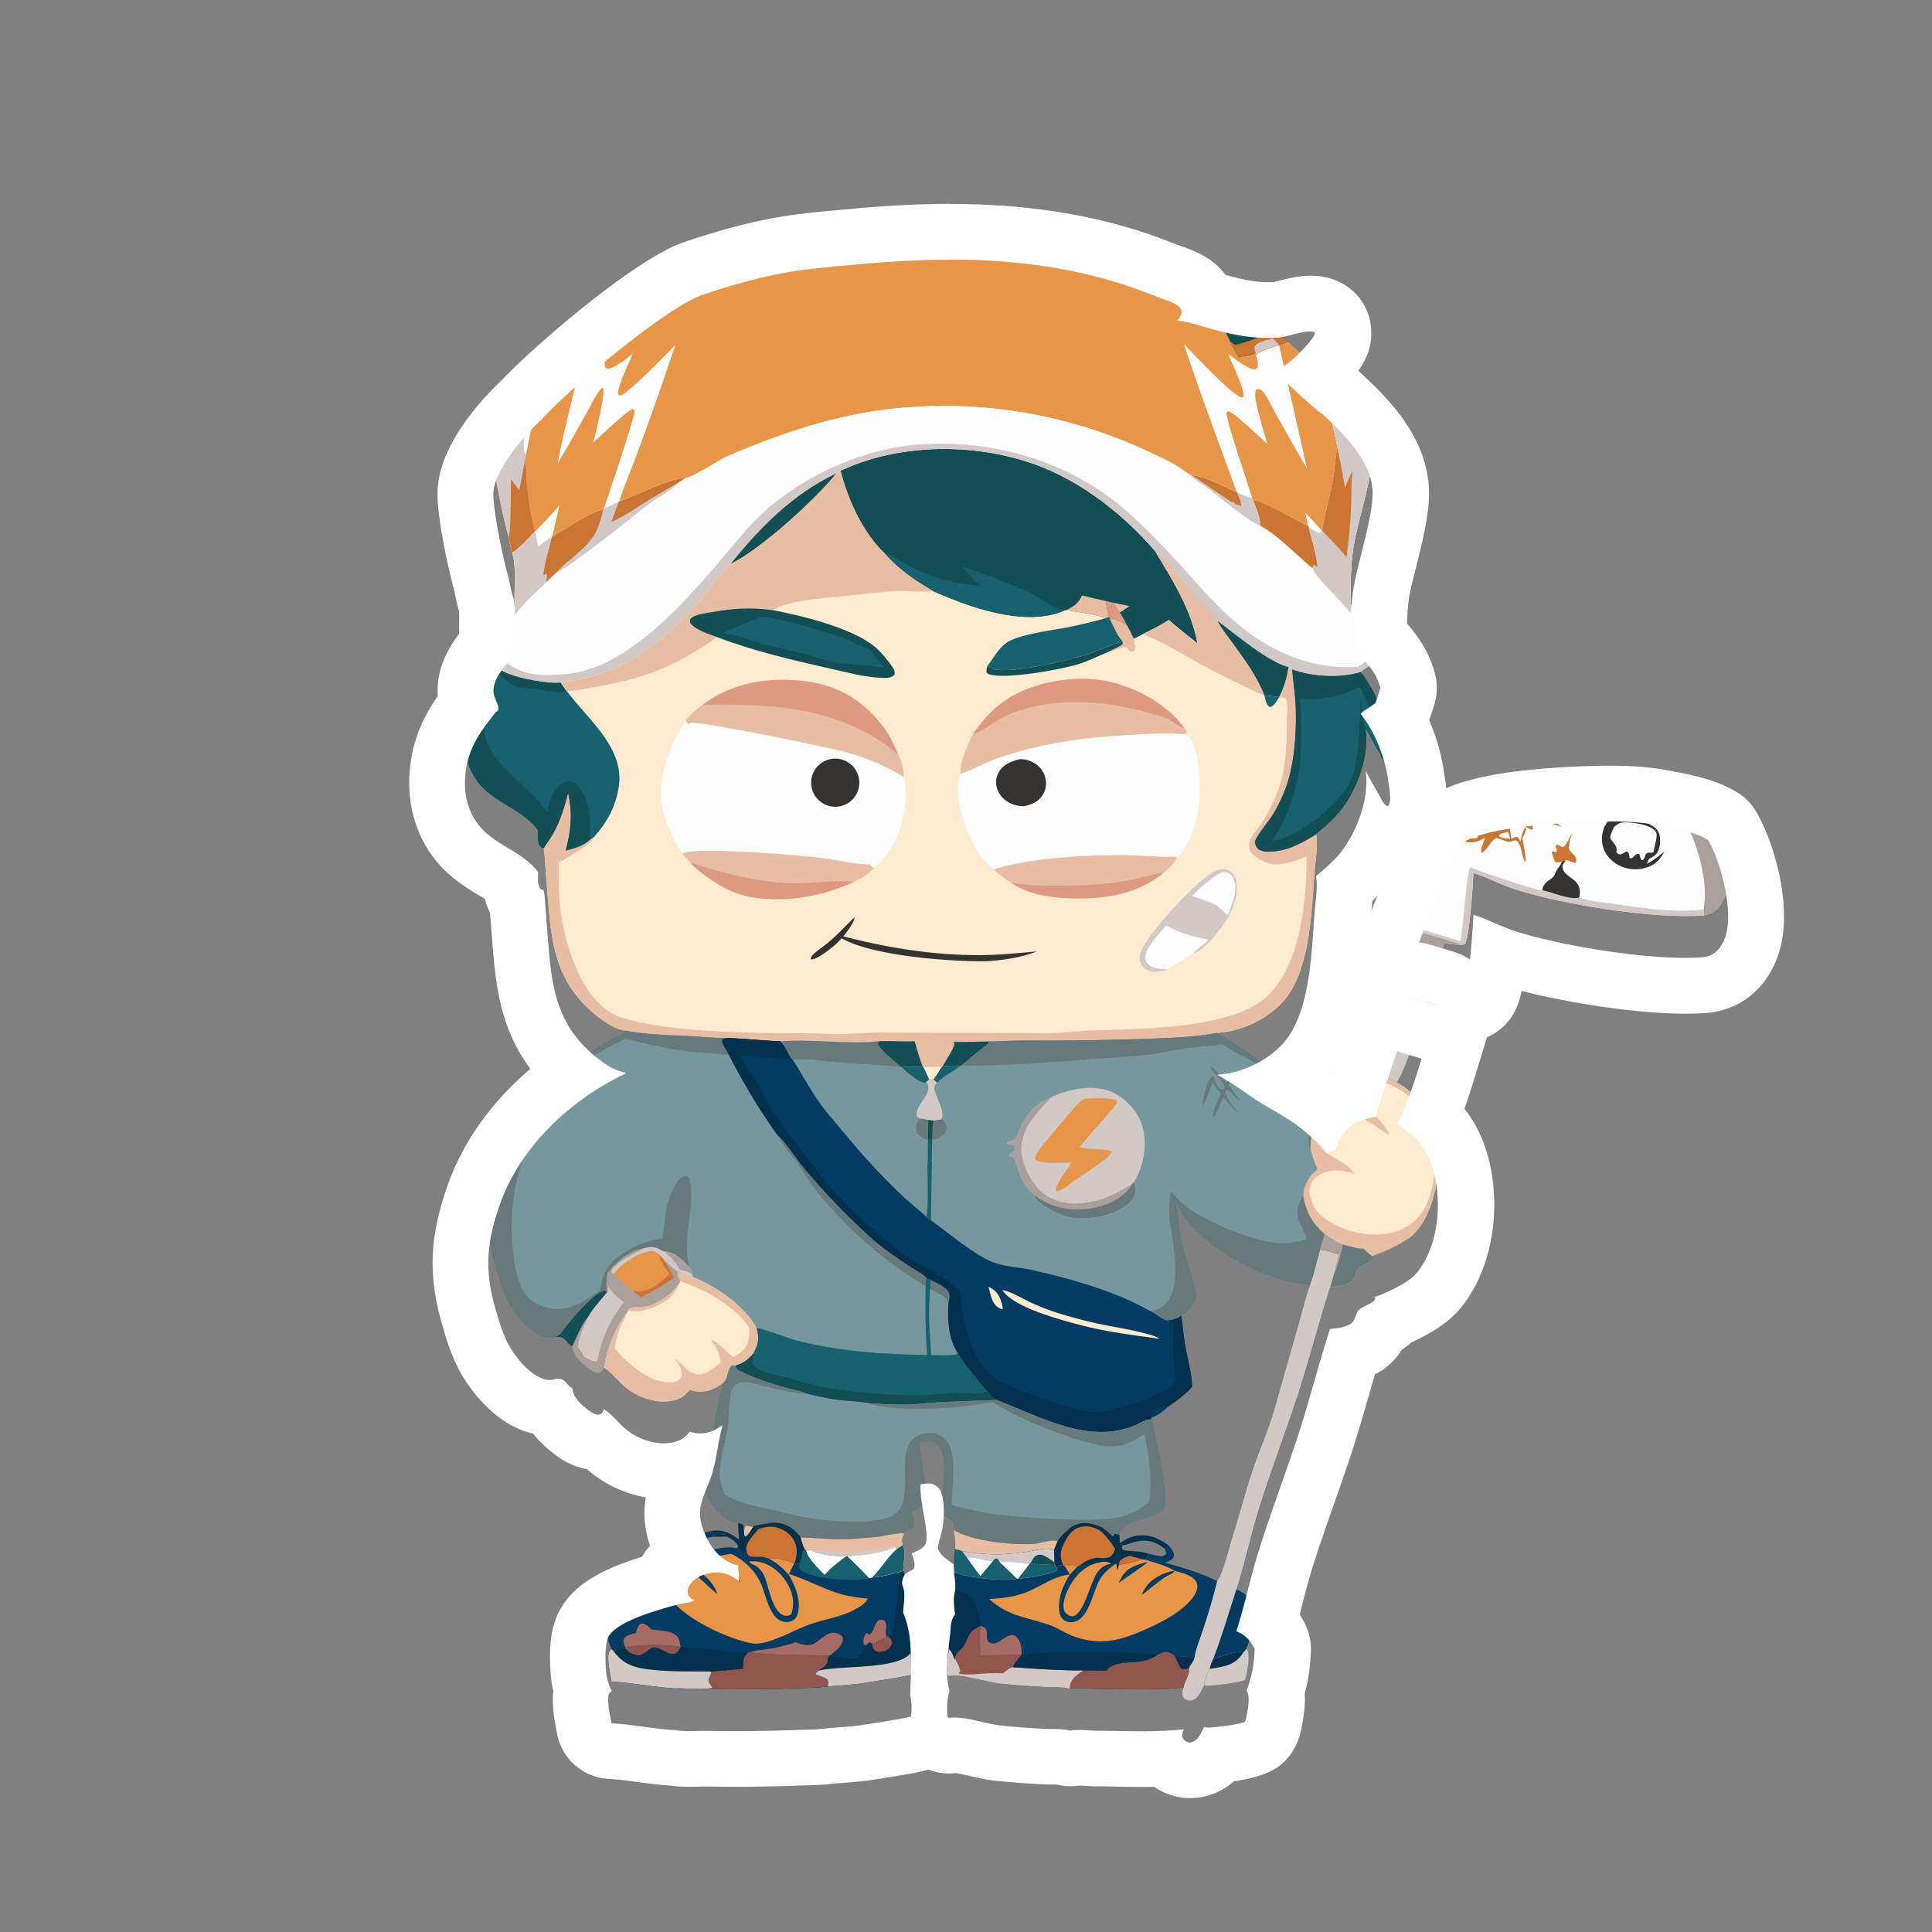<svg xmlns="http://www.w3.org/2000/svg" width="416" height="416" fill="none" viewBox="0 0 416 416"><rect x="0" y="0" width="416" height="416" fill="#808080" stroke="none"/><g clip-path="url(#a)"><path fill="#feebd0" d="M116.499 81.365c5.729-6.42 26.781-24.148 34.61-26.856 5.655-1.957 12.548-3.9 18.444-4.909 5.153-.882 10.44-1.273 15.642-1.747 21.658-1.972 43.009-1.425 63.427 6.87 1.412.574 2.923.96 4.278 1.666.637.333 1.364.847 1.49 1.612.139.843-.452 1.44-.95 2.027.996.117 1.932.283 2.909.511 5.511 1.602 10.853 3.247 16.666 3.206.974-.006 2.018-.012 2.981-.154 1.666-.246 5.724-1.781 7.123-1.059l.014.393c-1.135 2.274-5.539 6.435-7.793 7.659-.28.152-.971.44-1.119.708 1.146.36 2.136 1.52 3.045 2.312 1.22 1.085 6.631 6.233 7.524 6.555 4.57 4.3 10.599 10.1 10.778 16.799.13 4.87-2.964 14.499-3.954 19.784-.816 4.361-.806 8.903-.855 13.323 2.586 2.522 5.645 5.454 6.494 9.087a52 52 0 0 1-1.069 3.208c-.828.719-2.617 1.65-3.182 2.338 3.331 4.216 5.264 9.521 6.011 14.792.182 1.29.427 2.673.272 3.976a2.5 2.5 0 0 1-.343 1.066c-.49-.032-.541-.156-.865-.512-.32-.354-.664-.9-.824-1.353a105 105 0 0 1-3.194-5.704c.855 5.667-1.684 12.609-5.035 17.121-1.611 2.168-3.608 3.794-5.627 5.55.423 2.544-.147 5.438-.342 8.001-.621 8.167-.887 19.948-5.808 26.818-2.843 3.972-8.275 6.917-13.05 7.692-.702.114-1.409.149-2.111.265-4.977.911-9.941 1.075-14.983 1.268q-9.864.338-19.733.374c-3.145.014-6.291-.002-9.435.048-1.632.025-3.342.193-4.963.137-.077.321-.025.46-.305.658-1.98 1.398-3.792 3.115-5.726 4.603l-.169.021c-1.252 0-2.595-.075-3.827.143l-.15.07c-.563.918-1.115 1.835-1.75 2.707l-1.051.019c-.325-.91-.796-1.794-1.205-2.67l-.102-.062q-2.288.01-4.575.054l-.11-.018c-4.515-.586-9.046-.717-13.58-1.055-3.068-.226-6.695-.892-9.746-.537-.417-.442-.77-1.156-1.112-1.673-.405-.824-.98-1.538-1.522-2.273-3.822-.182-7.639-.539-11.462-.753-2.695.083-5.422-.245-8.117-.382-4.59-.235-9.209-.297-13.737-1.169-1.748-.247-3.459-1.162-4.883-2.183-11.532-8.271-11.162-18.473-12.273-31.284-.158-1.825-.184-3.701-.477-5.504l-.042-.25c-.02-.018-.035-.043-.059-.055-.219-.103-.435-.125-.625-.3-.747-.687-.538-2.638-.55-3.598-3.537-4.753-9.738-5.764-13.224-10.717-2.414-3.429-2.935-7.688-2.23-11.756.689-3.973 2.428-6.885 4.856-10.038.607-.788 1.228-1.778 2.039-2.353.2-1.132-.974-2.57-1.048-3.893-.171-3.076 2.826-6.052 4.731-8.175-.454-3.45.395-10.066-.663-12.765-.327-1.094-.534-2.247-.735-3.37-1.109-3.615-3.572-15.212-3.345-18.752.31-4.852 6.683-12.29 10.301-15.562"/><path fill="#e79548" d="M116.498 81.364c5.73-6.42 26.782-24.147 34.611-26.856 5.654-1.956 12.548-3.9 18.444-4.908 5.153-.882 10.439-1.274 15.641-1.747 21.659-1.972 43.01-1.425 63.428 6.87 1.411.574 2.922.959 4.278 1.666.637.332 1.363.847 1.49 1.611.139.844-.453 1.44-.951 2.028.997.117 1.933.283 2.91.51 5.511 1.603 10.853 3.248 16.666 3.207.974-.007 2.018-.012 2.981-.154 1.666-.246 5.724-1.782 7.123-1.06l.014.393c-1.135 2.275-5.539 6.435-7.793 7.66-.281.151-.972.44-1.119.707 1.146.36 2.136 1.521 3.045 2.313 1.22 1.084 6.631 6.233 7.523 6.555-.438 1.442 2.798 13.326 3.14 16.163-.429 2.333-.5 4.716-.94 7.05-.687 3.635-1.706 7.187-2.291 10.846l-.089.005-.148.593c-.894.021-1.971-.903-2.712-1.4l-.067-.157c-2.073-.886-10.167-5.809-11.834-5.523l-.199-.458c-1.019-.163-2.238-.796-3.219-1.164l-.106-.071c-2.605-1.149-6.914-3.534-9.666-3.715l-1.019-.437c-2.424-2.038-5.911-3.488-8.771-4.838a98 98 0 0 0-3.088-1.374 100 100 0 0 0-6.301-2.443 110 110 0 0 0-3.209-1.067 100 100 0 0 0-4.873-1.4 107 107 0 0 0-3.283-.801 107 107 0 0 0-3.309-.693 102 102 0 0 0-6.674-1.06 104 104 0 0 0-11.799-.797 104 104 0 0 0-10.129.393c-13.116 1.144-25.403 5.187-37.433 10.369-2.237.963-7.317 4.46-9.201 4.767-2.678-.222-11.319 4.028-14.253 5.044l-.082.098-3.175 1.373-.098.166c-4.018 1.307-7.376 3.868-11.035 5.88l-.081.097c-1.036.633-1.993 1.341-2.961 2.07-.261-1.091-.509-2.149-.621-3.268l-.079-.001c-1.497 1.626-3.067 3.4-4.906 4.642-.327-1.094-.534-2.247-.735-3.369-1.11-3.616-3.572-15.213-3.346-18.752.311-4.852 6.683-12.291 10.301-15.563"/><path fill="#e79548" d="M125.415 75.962c1.916-1.86 4.007-3.874 6.182-5.415l.269.22c-.449 1.785-2.299 6.896-1.487 8.469.625.23.993.136 1.593-.153 1.452-.701 2.991-1.894 4.257-2.897-.751 1.96-3.307 6.924-3.136 8.755.301.23.227.287.558.202 1.652-.425 10.069-9.105 11.749-10.86a793 793 0 0 1-7.947 22.715c-1.355 3.654-2.935 7.292-4.137 10.993l-.082.098-3.175 1.373-.098.166c-4.018 1.307-7.376 3.868-11.035 5.88l-.081.097c-1.036.633-1.993 1.341-2.961 2.07-.261-1.091-.509-2.149-.621-3.268l-.079-.001c-1.497 1.626-3.067 3.4-4.906 4.642-.327-1.094-.534-2.247-.735-3.369-1.11-3.616-3.572-15.213-3.346-18.752.311-4.852 6.683-12.291 10.301-15.563.185 1.494-.552 3.338-.852 4.835.011.007.02.019.033.02.114.012.232.048.344.02.777-.192 7.532-8.715 9.303-10.107z"/><path fill="#fefefe" d="M125.416 75.962c1.916-1.86 4.006-3.874 6.182-5.415l.269.22c-.45 1.785-2.3 6.896-1.488 8.469.626.23.994.136 1.593-.153 1.453-.701 2.991-1.894 4.258-2.897-.751 1.96-3.307 6.924-3.136 8.755.3.23.227.287.558.202 1.651-.425 10.068-9.105 11.748-10.86a793 793 0 0 1-7.946 22.715c-1.355 3.654-2.936 7.292-4.137 10.993l-.082.098-3.176 1.373c.864-2.568 6.683-19.846 6.559-20.877-.047-.39-.001-.24-.366-.512-1.223.247-7.13 6.069-8.567 7.202.594-1.711 2.595-10.273 2.216-11.784l-.315.067c-1.421 1.52-2.406 3.833-3.443 5.656-2 3.517-3.958 7.069-6.047 10.533 1.438-7.93 3.786-15.692 5.23-23.615z"/><path fill="#d2c9c7" d="M116.498 81.363c.185 1.494-.552 3.338-.852 4.835l-.217.801-2.216 11.026-.258 1.528c.389.754.327 1.624.37 2.456a59.5 59.5 0 0 0 1.859 12.396c-1.497 1.626-3.067 3.4-4.906 4.642-.327-1.094-.534-2.247-.735-3.37-1.11-3.615-3.572-15.212-3.346-18.751.311-4.852 6.683-12.291 10.301-15.563"/><path fill="#cb7535" d="M112.956 99.555c.388.753.327 1.623.37 2.455a60 60 0 0 0 .6 6.247 59 59 0 0 0 1.259 6.149c-1.498 1.626-3.068 3.4-4.907 4.642-.327-1.094-.534-2.247-.735-3.37.522-1.937.393-9.818.503-12.446.635.75 1.186 1.529 1.736 2.34.466-1.978.768-4.023 1.174-6.017"/><path fill="#fefefe" d="M113.213 98.025c-.471-.83-.434-2.042-.397-2.986.096-2.469.765-6.325 2.614-8.04zm2.05 16.382c1.737-1.848 3.692-3.686 5.221-5.7l-1.557 6.801-.082.097c-1.035.632-1.993 1.341-2.961 2.069-.26-1.091-.509-2.148-.621-3.267"/><path fill="#e79548" d="M277.266 73.602c1.22 1.085 6.631 6.233 7.523 6.555-.438 1.442 2.798 13.326 3.14 16.164-.429 2.333-.5 4.715-.94 7.049-.687 3.635-1.706 7.187-2.291 10.847l-.089.004-.148.593c-.894.021-1.972-.902-2.712-1.4l-.067-.157c-2.073-.886-10.168-5.809-11.834-5.523l-.199-.458c-1.02-.163-2.238-.796-3.22-1.164l-.105-.071c-3.852-10.638-7.868-21.195-11.405-31.95 2.005 2.034 10.211 10.842 12.285 11.452.305.089.236.026.537-.187.384-1.283-2.663-7.62-3.304-9.116 1.285.862 4.29 3.373 5.741 3.279.34-.022.39-.189.608-.416.222-.885-.12-1.79-.332-2.657.585-.894 3.785-1.761 4.856-2.184l.098-.03c.631-.173 1.241-.408 1.858-.63"/><path fill="#fefefe" d="m275.31 74.262.098-.03 5.996 26.585c-2.383-3.922-4.568-7.968-6.841-11.954-.822-1.441-1.637-3.344-2.683-4.587-.249-.295-.463-.385-.814-.523l-.506.058c-.554.85-.2 2.237.002 3.197.6 2.885 1.496 5.744 2.287 8.582-1.285-1.139-7.044-6.779-8.383-7.048l-.378.267c-.147 1.503 4.82 16.083 5.561 18.468-1.02-.164-2.238-.797-3.22-1.165l-.105-.071c-3.852-10.638-7.868-21.195-11.405-31.949 2.005 2.033 10.211 10.842 12.285 11.45.305.09.236.027.537-.186.384-1.283-2.663-7.62-3.304-9.116 1.285.862 4.29 3.373 5.741 3.28.34-.023.39-.19.608-.417.222-.885-.12-1.79-.332-2.657.585-.894 3.785-1.761 4.856-2.184m5.743 36.105q1.762 1.943 3.556 3.854l-.148.594c-.894.02-1.972-.903-2.712-1.4l-.067-.157z"/><path fill="#cb7535" d="M116.499 81.364c5.73-6.42 26.782-24.147 34.611-26.856 5.654-1.956 12.548-3.9 18.444-4.908 5.153-.882 10.439-1.274 15.641-1.747 21.659-1.972 43.009-1.425 63.428 6.87 1.411.574 2.922.959 4.277 1.666.638.332 1.364.847 1.491 1.611.139.844-.453 1.44-.951 2.028.021.321.11.804-.054 1.09-9.545-6.074-20.871-7.803-31.844-9.612-4.958-.817-9.786-1.758-14.827-1.923-6.845-.225-13.464.493-20.267 1.062-9.443.79-18.825 1.491-28.111 3.54-9.736 2.15-14.212 6.095-21.591 12.214-1.28 1.062-3.031 2.864-4.583 3.407l-.296.961-.269-.22c-2.176 1.541-4.266 3.555-6.182 5.415l-.09.17c-1.77 1.393-8.526 9.915-9.302 10.107-.112.028-.23-.008-.345-.02-.012-.001-.022-.013-.033-.02.301-1.497 1.038-3.341.853-4.835"/><path fill="#d2c9c7" d="M125.416 75.962c.076-.483.142-.996.346-1.443.509-1.123 5.122-4.969 6.274-5.305l.127.591-.296.962-.269-.22c-2.176 1.54-4.266 3.554-6.182 5.415"/><path fill="#17616e" d="M253.44 60.028c.996.116 1.932.282 2.91.51 5.51 1.602 10.853 3.248 16.666 3.207.973-.007 2.017-.012 2.98-.154 1.667-.246 5.725-1.782 7.123-1.06l.015.393c-1.135 2.275-5.539 6.435-7.793 7.66-.281.151-.972.44-1.119.707 1.146.36 2.136 1.521 3.045 2.313-.617.221-1.227.457-1.858.63l-.097.03c-1.071.422-4.272 1.29-4.857 2.184l-.139-.523c-.606.678-2.719.757-3.618.891a99 99 0 0 1-1.893-3.389c0-.282.023-.111-.178-.504-1.395-2.72-2.455-5.674-4.068-8.271-1.353-.203-2.605-.23-3.966-.168-.772-.353-.951-1.123-1.463-1.727-.361-.424-1.144-.442-1.663-.518l-.295-.042c-.051-.337.125-.75.214-1.08.164-.285.075-.768.054-1.09"/><path fill="#144e55" d="M253.44 60.028c.996.116 1.932.282 2.91.51l-.552.21c-.137.974 1.073 2.35 1.617 3.136 1.145-.301 2.561-.917 3.663-.232.814.505 1.119 1.663 1.469 2.506.451 1.079 1.136 2.033 1.783 3.001 5.116.101 11.251.512 15.259-3.302 1.183-1.124 1.957-2.324 3.545-2.933-1.135 2.275-5.539 6.435-7.793 7.66-.281.151-.972.44-1.119.707 1.146.36 2.136 1.521 3.045 2.313-.617.221-1.227.457-1.858.63l-.097.03c-1.071.422-4.272 1.29-4.857 2.184l-.139-.523c-.606.678-2.719.757-3.618.891a99 99 0 0 1-1.893-3.389c0-.282.023-.111-.178-.504-1.395-2.72-2.455-5.674-4.068-8.271-1.353-.203-2.605-.23-3.966-.168-.772-.353-.951-1.123-1.463-1.727-.361-.424-1.144-.442-1.663-.518l-.295-.042c-.051-.337.125-.75.214-1.08.164-.285.075-.768.054-1.09"/><path fill="#cb7535" d="M274.221 71.29c1.146.36 2.136 1.52 3.045 2.313-.617.221-1.227.456-1.858.63l-.097.03c-1.071.422-4.272 1.29-4.857 2.183l-.139-.522c-.606.678-2.719.756-3.617.891a96 96 0 0 1-1.893-3.39l1.087.812c1.279-.042 7.221-2.303 8.329-2.947"/><path fill="#d2c9c7" d="M274.064 72.867c.514.443.88.824 1.247 1.396-1.071.422-4.271 1.29-4.857 2.184l-.139-.522-.245-1.193c.677-1.258 2.686-1.413 3.994-1.865"/><path fill="#fefefe" d="M284.789 80.158c4.571 4.3 10.6 10.1 10.778 16.798.131 4.87-2.963 14.5-3.953 19.784-.816 4.361-.806 8.903-.856 13.323 2.586 2.523 5.646 5.455 6.495 9.088a52 52 0 0 1-1.069 3.208c-.828.718-2.617 1.649-3.182 2.338-4.444 1.41-10.423 1.033-14.765-.534-.222-.203-.506-.368-.753-.54-.411 2.347-.953 4.363-2.051 6.484-1.044-.175-2.113-.252-3.167-.36-1.501-.551-2.964-1.355-4.408-2.042-3.265-1.554-6.461-3.132-9.628-4.886-3.944-2.185-7.92-4.65-12.14-6.27l-1.974 1.012c-.456-.952-.952-1.887-1.434-2.827-1.152-.635-2.351-1.335-3.68-1.46l-.182-.402-.884.274c-1.366-.839-6.449-1.428-8.284-1.785l-.34.057q-.258.111-.517.215c-8.468 3.334-20.09-.905-27.915-4.377-3.894-2.332-7.383-4.601-10.378-8.071-4.856-4.672-7.828-11.401-9.532-17.822-.327.163-.685.279-.907.575-4.216 5.351-16.362 16.478-22.704 19.444l-.201.19c-2.397 2.308-4.336 5.294-6.517 7.825-6.141 7.127-13.851 13.601-23.045 16.262-2.239.647-4.581.872-6.864 1.318-.334.059-.229.051-.582.068-2.877.138-10.777-1.242-12.892-3.164.2-1.132-.974-2.571-1.048-3.894-.171-3.076 2.826-6.052 4.731-8.174-.454-3.451.395-10.067-.663-12.766 1.839-1.242 3.409-3.016 4.906-4.643l.079.002c.112 1.119.36 2.177.621 3.268.968-.729 1.926-1.437 2.961-2.07l.081-.097c3.659-2.013 7.017-4.573 11.035-5.88l.098-.166 3.175-1.373.082-.098c2.934-1.016 11.575-5.266 14.253-5.044 1.884-.307 6.964-3.804 9.201-4.767 12.03-5.183 24.317-9.225 37.433-10.37a104 104 0 0 1 8.439-.395 106 106 0 0 1 5.069.093 104 104 0 0 1 10.095.931 106 106 0 0 1 4.999.836 103 103 0 0 1 9.849 2.4 100 100 0 0 1 3.225 1.014 111 111 0 0 1 3.19 1.118 104 104 0 0 1 7.799 3.246c2.86 1.35 6.347 2.8 8.771 4.838l1.019.437c2.753.18 7.061 2.565 9.666 3.715l.106.07c.981.368 2.2 1.002 3.219 1.165l.199.458c1.667-.286 9.761 4.636 11.834 5.523l.067.157c.741.497 1.818 1.421 2.712 1.4l.148-.593.089-.005c.585-3.66 1.604-7.211 2.291-10.846.44-2.335.511-4.717.941-7.05-.343-2.837-3.579-14.722-3.141-16.163"/><path fill="#144e55" d="M180.97 101.365c12.668-5.956 28.932-6.063 42.014-1.322 9.854 3.571 18.997 10.765 25.746 18.638 3.776 6.256 7.802 12.571 9.126 19.888-2.075-1.66-4.19-3.286-6.174-5.053-1.806 1.158-3.678 2.075-5.592 3.034l-1.974 1.012c-.456-.952-.952-1.887-1.434-2.826-1.152-.636-2.351-1.336-3.679-1.461l-.183-.402-.884.275c-1.366-.84-6.449-1.428-8.283-1.785l-.341.056q-.257.112-.517.215c-8.468 3.334-20.09-.905-27.915-4.377-3.894-2.332-7.383-4.6-10.378-8.07-4.856-4.672-7.828-11.402-9.532-17.822"/><path fill="#17616e" d="M190.502 119.186c1.74.223 3.434 1.676 4.973 2.498 4.918 2.623 9.897 4.1 15.486 4.378-1.272-1.274-2.648-2.524-3.69-3.998a119 119 0 0 1 14.256 5.519c2.707 1.257 4.801 3.21 7.785 3.836a17 17 0 0 1-.516.214c-8.468 3.335-20.091-.904-27.916-4.376-3.893-2.332-7.383-4.601-10.378-8.071"/><path fill="#e7bea3" d="M229.652 131.361c1.617-.813 2.553-1.481 3.334-3.15 1.687.445 3.399.817 5.097 1.216.216 1.154.398 2.319.737 3.445l-.884.274c-1.366-.839-6.449-1.428-8.284-1.785"/><path fill="#de9a80" d="m238.083 129.427 1.687.355c.413.733.783 1.496 1.366 2.11.598.929 1.09 1.838 1.546 2.842-1.152-.635-2.351-1.335-3.68-1.46l-.182-.402c-.338-1.126-.521-2.29-.737-3.445"/><path fill="#e7bea3" d="m239.771 129.782 3.424.735-2.059 1.375c-.583-.614-.952-1.377-1.365-2.11"/><path fill="#d2c9c7" d="M284.789 80.158c4.571 4.3 10.6 10.1 10.778 16.798.131 4.87-2.963 14.5-3.953 19.784-.816 4.361-.806 8.903-.856 13.323 2.586 2.523 5.646 5.455 6.495 9.088a52 52 0 0 1-1.069 3.208c-.828.718-2.617 1.649-3.182 2.338-4.444 1.41-10.423 1.033-14.765-.534-.222-.203-.506-.368-.753-.54-.411 2.347-.953 4.363-2.051 6.484-1.044-.175-2.113-.252-3.167-.36-1.501-.551-2.964-1.355-4.408-2.042-3.265-1.554-6.461-3.132-9.628-4.886-3.944-2.185-7.92-4.65-12.14-6.27 1.914-.959 3.786-1.876 5.591-3.035 1.985 1.767 4.1 3.394 6.175 5.053-1.324-7.317-5.351-13.632-9.126-19.888-6.749-7.872-15.892-15.066-25.746-18.637-13.082-4.741-29.347-4.635-42.014 1.321-.327.163-.685.279-.907.575-4.216 5.351-16.362 16.478-22.704 19.444l-.201.19c-2.397 2.308-4.336 5.294-6.517 7.825-6.141 7.127-13.851 13.601-23.045 16.262-2.239.647-4.581.872-6.864 1.318-.334.059-.229.051-.582.068-2.877.138-10.777-1.242-12.892-3.164.2-1.132-.974-2.571-1.048-3.894-.171-3.076 2.826-6.052 4.731-8.174-.454-3.451.395-10.067-.663-12.766 1.839-1.242 3.409-3.016 4.906-4.643l.079.002c.112 1.119.36 2.177.621 3.268.968-.729 1.926-1.437 2.961-2.07-.603 2.635-1.593 5.44-1.845 8.11l.136.165.501-.355c.285.519-.04 1.189-.012 1.789-.443.656-1.286 1.272-1.861 1.83-2.134 2.071-4.393 4.194-5.84 6.825-1.512 2.75-1.645 5.742-.761 8.692 3.445 2.929 8.015 2.842 12.329 2.51 15.615-1.2 29.6-20 39.045-30.91 8.953-10.341 23.964-17.633 37.611-18.573 14.496-.997 29.282 2.85 41.004 11.584 4.365 3.254 8.256 7.216 12.009 11.145 4.896 5.125 9.439 10.88 14.816 15.509 7.389 6.359 16.558 10.391 26.45 9.639.729-.447 1.472-.945 2.005-1.627 4.047-5.181-11.44-16.833-11.822-19.612.06-.237.16-.475.241-.706l.679.423.124-.156c-.272-2.8-1.247-5.722-1.905-8.471.741.497 1.818 1.421 2.712 1.4l.148-.593.089-.005c.585-3.66 1.604-7.211 2.291-10.846.44-2.335.511-4.717.941-7.05-.343-2.837-3.579-14.722-3.141-16.163"/><path fill="#e7bea3" d="M248.731 118.679c2.569 2.122 4.649 5.172 6.859 7.677 2.163 2.452 4.541 4.783 6.577 7.337 3.489 2.618 11.326 9.186 15.317 9.93-.411 2.346-.952 4.363-2.05 6.483-1.044-.174-2.113-.251-3.167-.359-1.501-.551-2.964-1.355-4.409-2.042-3.264-1.554-6.461-3.132-9.628-4.887-3.943-2.185-7.92-4.65-12.139-6.27 1.913-.958 3.785-1.875 5.591-3.034 1.984 1.767 4.099 3.394 6.175 5.053-1.324-7.317-5.351-13.632-9.126-19.888"/><path fill="#144e55" d="M262.167 133.693c3.489 2.619 11.326 9.187 15.317 9.93-.411 2.347-.953 4.364-2.051 6.484-1.044-.175-2.112-.251-3.167-.36-1.671-4.263-4.364-7.89-7.04-11.559-1.054-1.447-2.241-2.9-3.059-4.495"/><path fill="#cb7535" d="M287.93 96.322c.629 2.912 1.235 5.812 1.646 8.763l1.664-3.935c-.28 2.268-.212 4.599-.295 6.882a109 109 0 0 1-1.015 11.944c-1.581-2.068-3.532-3.795-5.232-5.758.586-3.66 1.605-7.211 2.292-10.846.44-2.335.51-4.717.94-7.05"/><path fill="#144e55" d="M180.063 101.939c-4.216 5.352-16.361 16.479-22.704 19.445 6.507-8.023 13.253-14.909 22.704-19.445"/><path fill="#d2c9c7" d="M133.316 107.991c2.934-1.016 11.575-5.266 14.253-5.044l-1.814 1.175c-.902 1.451-3.715 2.653-5.153 3.742-5.156 3.904-10.044 8.069-15.326 11.833-1.715 1.222-3.558 2.707-5.483 3.565l-2.168 2.052c-.029-.601.297-1.271.012-1.79l-.501.356-.136-.166c.252-2.669 1.242-5.475 1.845-8.11l.081-.096c3.658-2.013 7.017-4.574 11.035-5.88l.098-.166 3.175-1.373z"/><path fill="#cb7535" d="M118.926 115.508c3.658-2.013 7.017-4.574 11.035-5.88-.442 1.507-.819 3.152-1.479 4.576-1.704 3.677-5.983 6.105-8.689 9.058l-2.168 2.052c-.029-.601.297-1.271.012-1.79l-.501.356-.136-.166c.252-2.669 1.242-5.475 1.845-8.11zm14.39-7.517c2.934-1.016 11.575-5.266 14.253-5.044l-1.814 1.175c-2.316 1.328-4.642 2.663-6.91 4.074-2.293 1.427-4.477 3.034-6.972 4.087q-.106.047-.21.098a90 90 0 0 1 1.571-4.292zm136.532-.256c1.667-.286 9.761 4.637 11.834 5.523l.067.157c.658 2.749 1.633 5.671 1.905 8.471l-.125.157-.678-.424c-.081.231-.181.469-.241.706-3.653-2.929-7.177-6.89-11.264-9.157.094-1.668-.958-3.848-1.498-5.433"/><path fill="#d2c9c7" d="m255.64 101.891 1.019.437c2.752.181 7.06 2.566 9.665 3.715l.106.071c.982.368 2.2 1.001 3.219 1.164l.199.458c.54 1.585 1.592 3.765 1.499 5.433-2.329-.632-9.062-6.41-11.341-8.09-1.411-1.042-3.163-1.926-4.366-3.188"/><path fill="#cb7535" d="M256.659 102.329c2.752.18 7.061 2.565 9.666 3.714l.105.071c.264.752.943 2.133.75 2.898l-.559-.35c-.5-.007-.276.037-.68-.097-.135-.301-.305-.371-.563-.567l-.189.277.015-.152c-2.885-1.858-5.681-3.896-8.545-5.794"/><path fill="#e7bea3" d="M277.484 143.624c.247.173.531.338.754.54 4.341 1.568 10.321 1.944 14.764.534 3.332 4.216 5.264 9.521 6.011 14.792.183 1.29.428 2.673.272 3.976a2.5 2.5 0 0 1-.343 1.066c-.489-.032-.541-.156-.865-.512-.32-.354-.664-.9-.824-1.353a106 106 0 0 1-3.194-5.704c.855 5.667-1.683 12.609-5.035 17.121-1.611 2.168-3.607 3.794-5.627 5.55.424 2.544-.147 5.438-.342 8.001-.621 8.168-.886 19.948-5.807 26.818-2.844 3.972-8.275 6.917-13.051 7.692-.702.114-1.409.149-2.111.265-4.977.911-9.941 1.075-14.983 1.268q-9.864.338-19.733.374c-3.144.014-6.291-.002-9.435.048-1.632.025-3.342.193-4.963.137-.076.321-.025.46-.305.658-1.98 1.398-3.792 3.115-5.726 4.603l-.169.021c-1.251 0-2.595-.075-3.827.143l-.15.07c-.563.918-1.115 1.835-1.75 2.707l-1.051.019c-.324-.909-.796-1.794-1.205-2.669l-.102-.063q-2.288.01-4.575.054l-.11-.018c-4.515-.586-9.046-.716-13.58-1.055-3.068-.226-6.695-.892-9.746-.537-.417-.442-.77-1.156-1.111-1.673-.406-.824-.981-1.538-1.523-2.273-3.822-.182-7.639-.539-11.461-.753-2.696.083-5.423-.245-8.118-.382-4.589-.235-9.209-.297-13.737-1.169-1.748-.247-3.458-1.162-4.883-2.183-11.532-8.271-11.162-18.473-12.273-31.284-.158-1.825-.183-3.701-.477-5.504l-.042-.25c.584-1.038 1.351-1.974 1.949-3.019 1.637-2.858 2.504-5.777 3.338-8.936.97 4.436.647 8.066-.542 12.413 1.958-.519 3.771-.998 5.308-2.407l.739-.472c-.865 1.953-5.552 4.195-7.525 5.491.001 3.497-.026 7.013.411 10.488.753 5.981 3.411 14.8 7.727 19.242 1.357 1.397 2.793 2.665 4.65 3.327 10.149 3.611 29.926 3.609 41.076 3.653 2.203.008 4.408.236 6.609.203 2.991-.046 5.972-.344 8.968-.357l35.936.114c3.088.027 6.135-.452 9.215-.562 10.352-.372 30.796-.172 38.29-7.679 6.912-6.925 8.161-20.554 8.142-29.855-2.534 1.05-5.423 2.284-8.208 1.536-1.22-.328-3.503-1.622-4.008-2.824-.313-.744-.199-1.642.119-2.365.539-1.234 1.629-2.297 2.38-3.419 1.405-2.096 2.59-4.473 3.487-6.831 1.974-5.188 1.92-10.541 1.99-15.999.017-1.297.341-2.72-.209-3.933-.521-.382-.828-.34-1.459-.4 1.098-2.12 1.639-4.137 2.05-6.484"/><path fill="#17616e" d="M278.237 144.163c4.342 1.567 10.321 1.944 14.765.534 3.331 4.215 5.263 9.52 6.01 14.791.183 1.29.428 2.673.272 3.976a2.5 2.5 0 0 1-.342 1.067c-.49-.032-.542-.157-.866-.513-.319-.354-.664-.9-.824-1.352a107 107 0 0 1-3.194-5.704c.855 5.666-1.683 12.609-5.035 17.12-1.61 2.168-3.607 3.794-5.627 5.55-2.806 1.722-5.657 3.362-9.003 3.67-1.141.105-2.713.249-3.599-.629-.228-.225-.681-1.169-.564-1.513.438-1.293 2.845-4.197 3.69-5.516 1.056-1.655 1.899-3.414 2.646-5.228 2.175-5.289 2.675-12.958 2.404-18.658-.123-2.541-.515-5.061-.733-7.595"/><path fill="#144e55" d="M278.237 144.163c4.342 1.567 10.321 1.944 14.765.534 3.331 4.215 5.263 9.52 6.01 14.791.183 1.29.428 2.673.272 3.976a2.5 2.5 0 0 1-.342 1.067c-.49-.032-.542-.157-.866-.513-.319-.354-.664-.9-.824-1.352.745-3.478-2.808-11.464-4.503-14.741-4.905 2.335-7.443 2.639-12.812 2.576.259 2.322.23 4.726.249 7.061.077 9.177-1.457 15.807-6.314 23.673 4-1.057 8.041-3.465 11.137-6.186 1.893-1.661 4.078-3.758 5.311-5.977 2.576-4.631 2.325-13.484 2.7-18.854.272 1.663.256 5.535 1.038 6.744.855 5.666-1.683 12.609-5.035 17.12-1.61 2.168-3.607 3.794-5.627 5.55-2.806 1.722-5.657 3.362-9.003 3.67-1.141.105-2.713.249-3.599-.629-.228-.225-.681-1.169-.564-1.513.438-1.293 2.845-4.197 3.69-5.516 1.056-1.655 1.899-3.414 2.646-5.228 2.175-5.289 2.675-12.958 2.404-18.658-.123-2.541-.515-5.061-.733-7.595"/><path fill="#68797b" d="M168.042 224.223c7.015-.575 14.172.718 21.156-.021-.085.308-.266.561-.089.849.902 1.461 3.55 3.46 4.893 4.709-4.515-.585-9.046-.716-13.58-1.054-3.067-.226-6.694-.892-9.746-.537-.417-.443-.77-1.156-1.111-1.673-.405-.824-.98-1.538-1.523-2.273"/><path fill="#144e55" d="M189.198 224.203c2.57-.121 5.162.106 7.743.004.533 1.86 1.057 3.709 1.746 5.519q-2.288.01-4.575.054l-.11-.019c-1.343-1.25-3.991-3.248-4.893-4.709-.177-.289.004-.542.089-.849m13.748 5.458c.672-1.407 2.412-3.638 2.61-5.083l-.533-.157.363.02-.167-.095c2.584.042 5.17-.052 7.754-.11-.077.322-.025.461-.305.658-1.98 1.399-3.792 3.115-5.727 4.603l-.169.021c-1.251 0-2.595-.075-3.826.143"/><path fill="#feebd0" d="M198.789 229.787a44 44 0 0 1 4.006-.056c-.563.918-1.115 1.835-1.75 2.707l-1.051.018c-.325-.909-.796-1.793-1.205-2.669"/><path fill="#17616e" d="M115.817 178.745c-3.537-4.753-9.738-5.765-13.224-10.717-2.414-3.429-2.935-7.688-2.23-11.756.689-3.973 2.428-6.886 4.856-10.039.607-.787 1.228-1.777 2.039-2.352 2.115 1.922 10.016 3.302 12.893 3.164.353-.016.248-.008.581-.067l1.189 1.751.12.076c4.453 6.003 12.415 12.146 11.214 20.431-.632 4.361-2.497 7.828-5.412 11.041l-.739.472c-1.537 1.409-3.351 1.888-5.309 2.406 1.19-4.346 1.513-7.976.543-12.413-.834 3.16-1.701 6.079-3.338 8.937-.598 1.044-1.365 1.98-1.949 3.019-.02-.019-.035-.044-.059-.055-.219-.104-.435-.126-.625-.301-.747-.686-.538-2.638-.55-3.597"/><path fill="#144e55" d="M115.817 178.745c-3.537-4.753-9.738-5.765-13.224-10.717-2.414-3.429-2.935-7.688-2.23-11.756.689-3.973 2.428-6.886 4.856-10.039.607-.787 1.228-1.777 2.039-2.352 2.115 1.922 10.016 3.302 12.893 3.164.353-.016.248-.008.581-.067l1.189 1.751c-.917.655-2.375.323-3.449.148-1.27-.207-2.537-.477-3.814-.64-1.113-.142-2.425-.042-3.479-.365-1.178-.362-2.823-1.869-3.732-2.687-1.69 5.175-4.923 10.153-2.148 15.646 2.835 5.609 8.98 8.797 12.466 13.995.455-2.15 1.184-4.772 3.14-6.059.643-.424 1.389-.621 2.146-.419 1.221.326 2.068 1.517 2.6 2.59 1.577 3.185 1.432 6.356 1.453 9.811-1.537 1.409-3.351 1.888-5.309 2.406 1.19-4.346 1.513-7.976.543-12.413-.834 3.16-1.701 6.079-3.338 8.937-.598 1.044-1.365 1.98-1.949 3.019-.02-.019-.035-.044-.059-.055-.219-.104-.435-.126-.625-.301-.747-.686-.538-2.638-.55-3.597"/><path fill="#e7bea3" d="M180.063 101.939c.222-.296.579-.412.906-.574 1.705 6.42 4.677 13.15 9.532 17.822 2.996 3.47 6.485 5.738 10.379 8.07-2.439.374-5.115-.079-7.599.007-3.649.127-7.225.629-10.846 1.036-4.525.509-12.137.758-16.005 3.082-4.708-.654-8.731-.397-13.388.45-1.45.264-3.038.408-4.274 1.266-.282.482-.271.464-.164 1.014 1.243 1.611 3.867 2.359 5.721 3.049-1.149 1.067-2.587 1.846-3.915 2.669-7.547 4.673-13.136 6.456-21.828 8.012-2.122.38-4.388.909-6.542.964l-.12-.076-1.189-1.751c2.283-.446 4.626-.671 6.865-1.319 9.194-2.66 16.904-9.135 23.044-16.261 2.182-2.532 4.121-5.518 6.518-7.825l.201-.19c6.342-2.966 18.488-14.093 22.704-19.445"/><path fill="#144e55" d="M154.326 137.159c-1.854-.69-4.479-1.437-5.721-3.049-.107-.549-.118-.531.164-1.013 1.236-.859 2.824-1.002 4.274-1.266 4.656-.848 8.68-1.105 13.388-.451 6.398 1.225 16.794 3.77 21.784 7.756 1.436 1.148 2.868 2.941 3.931 4.44.408.576.581 1.026.445 1.742-.744.702-1.645.671-2.625.644-3.601-.099-7.419-1.143-10.924-1.931-8.317-1.871-16.739-3.823-24.716-6.872"/><path fill="#17616e" d="M163.479 132.86c3.362-.233 14.689 3.301 18.273 4.644 2.017.755 3.942 1.632 5.859 2.608.801 1.378 1.826 2.479 2.902 3.643a191 191 0 0 0-7.539-.789c-3.528-.061-7.35-1.56-10.742-2.42-3.034-.769-6.129-1.355-9.136-2.218-2.51-.721-5.109-1.832-7.722-1.978 2.62-1.274 5.611-2.061 8.105-3.49m75.342.013.182.402c.808 1.634 1.557 3.508 2.769 4.88q-.084.018-.166.038c-2.586.629-5.064 1.931-7.609 2.754-3.611 1.167-17.782 4.57-20.682 2.88-.236-.138-.461-.319-.676-.485 1.376-1.712 2.266-3.682 4.142-4.971 2.707-1.859 9.996-2.649 13.428-3.368a113 113 0 0 0 7.727-1.856z"/><path fill="#144e55" d="m241.772 138.154-.027.557c-.829.707-1.866 1.027-2.815 1.536-2.227.922-4.481 2.046-6.778 2.773-3.562 1.127-16.083 3.422-19.323 2.102-.288-.117-.305-.266-.448-.519.039-.461.095-.827.257-1.262.216.167.44.347.677.485 2.899 1.69 17.071-1.712 20.682-2.88 2.544-.822 5.023-2.124 7.609-2.754z"/><path fill="#e7bea3" d="M239.003 133.275c1.329.124 2.528.825 3.68 1.46.482.94.978 1.875 1.434 2.826.004.071.002.142.009.213.062.785.469 1.47.184 2.249-.213.145-.392.377-.664.303-.473-.129-.888-.652-1.233-.989-1.079-.141-2.283.826-3.482.911.948-.51 1.986-.829 2.814-1.536l.027-.557c-1.212-1.372-1.961-3.246-2.769-4.88"/><path fill="#17616e" d="M272.267 149.747c1.054.108 2.123.185 3.167.359-.424.663-.913 1.58-1.584 2.001-.295.186-.365.088-.674.011-.604-.643-.706-1.536-.909-2.371"/><path fill="#fefefe" d="M151.236 151.775c6.735-4.975 14.761-6.164 22.903-4.984 6.846.991 12.231 4.519 16.291 10.063 1.236 1.687 2.017 3.411 2.832 5.331.934 1.629 1.304 3.236 1.304 5.112 1.156 3.63-.117 10.463-1.861 13.814-1.053 2.024-2.778 4.678-4.861 5.717l.283.088c-.75 1.217-3.064 2.466-4.364 2.999-5.302 2.47-11.414 3.887-17.297 3.689-5.209-.175-8.536-1.033-12.904-3.88-1.852-1.207-3.447-2.402-4.96-4.015-.63-.624-1.216-1.2-1.706-1.946-.343-.732-.914-1.402-1.302-2.131-1.724-3.244-3.17-6.905-3.298-10.619-.152-4.406 2.548-12.485 5.512-15.65-.07-.076-.052-.201-.069-.303 1-1.246 2.16-2.404 3.497-3.285"/><path fill="#e7bea3" d="M151.236 151.775c6.734-4.975 14.761-6.164 22.903-4.984 6.846.991 12.231 4.519 16.291 10.063 1.236 1.687 2.017 3.411 2.832 5.331.934 1.629 1.304 3.236 1.304 5.112-.631-.351-1.241-.743-1.871-1.099-3.145-1.781-6.712-3.148-10.19-4.142-3.685-1.053-32.277-6.966-33.861-6.383-.529.195.19.041-.567.165l-.269-.475c-.07-.076-.052-.201-.069-.303 1-1.246 2.16-2.404 3.497-3.285"/><path fill="#de9a80" d="M151.236 151.775c6.735-4.975 14.761-6.164 22.903-4.984 6.846.991 12.231 4.519 16.291 10.063 1.236 1.687 2.017 3.411 2.832 5.331l-.308.062c-2.701-2.532-5.825-4.33-9.192-5.833-10.428-4.654-21.343-4.833-32.526-4.639"/><path fill="#e7bea3" d="M146.896 183.763c3.513-1.524 25.998.441 30.748 1.043 1.91.242 8.272 1.632 9.697 1.273.217.244.344.466.503.749l.282.089c-.75 1.217-3.063 2.465-4.363 2.998-5.303 2.47-11.414 3.887-17.298 3.689-5.208-.174-8.536-1.033-12.903-3.88-1.853-1.207-3.447-2.402-4.961-4.015-.629-.624-1.215-1.2-1.705-1.946"/><path fill="#de9a80" d="M148.602 185.708c7.526 2.44 15.359 4.535 23.338 4.485 3.377-.021 8.688-.811 11.823-.279-5.302 2.47-11.414 3.887-17.297 3.689-5.209-.175-8.536-1.033-12.904-3.88-1.853-1.207-3.447-2.403-4.96-4.015"/><path fill="#353332" d="M179.049 163.407a5 5 0 0 1 .51-.053q.085-.006.171-.007.085-.002.171-.001.086 0 .171.005a5 5 0 0 1 .848.107q.084.018.167.039.083.02.165.043.083.023.164.05a4 4 0 0 1 .322.114l.159.065.156.07a11 11 0 0 1 .304.156 6 6 0 0 1 .436.271 4 4 0 0 1 .275.204 5 5 0 0 1 .385.338q.062.06.121.121a5 5 0 0 1 .23.254l.108.133q.053.066.103.136l.1.139a4 4 0 0 1 .184.288 4 4 0 0 1 .165.3 4 4 0 0 1 .145.31l.065.158q.031.08.059.16a4 4 0 0 1 .103.327q.023.083.043.165.021.084.038.167.018.084.032.168a5 5 0 0 1 .048.339q.01.085.016.17l.01.171.004.171-.001.171-.007.171-.013.171q-.008.084-.019.17l-.023.169a5 5 0 0 1-.152.667 4 4 0 0 1-.108.325q-.03.08-.062.159a7 7 0 0 1-.14.312l-.077.153q-.04.075-.083.15a6 6 0 0 1-.18.291 4 4 0 0 1-.198.278l-.106.135-.11.13a7 7 0 0 1-.234.25q-.06.061-.123.119a5 5 0 0 1-.391.332 4 4 0 0 1-.422.292q-.072.046-.147.088a4 4 0 0 1-.302.161 7 7 0 0 1-.311.141 8 8 0 0 1-.321.119q-.08.028-.163.052-.082.024-.165.046a4.5 4.5 0 0 1-.671.131 5.2 5.2 0 0 1-1.507-.029 5 5 0 0 1-.972-.262 5 5 0 0 1-.463-.2 4 4 0 0 1-.44-.245 5 5 0 0 1-.612-.443 6 6 0 0 1-.369-.344 5 5 0 0 1-.63-.786 5 5 0 0 1-.465-.892 5.2 5.2 0 0 1-.377-1.969 5.3 5.3 0 0 1 .228-1.49 5.2 5.2 0 0 1 .512-1.148q.064-.11.135-.213.07-.105.145-.206a5 5 0 0 1 .676-.747 4 4 0 0 1 .389-.321 6 6 0 0 1 .418-.281 6 6 0 0 1 .443-.239q.114-.055.23-.103a5.2 5.2 0 0 1 1.21-.343"/><path fill="#fefefe" d="M209.452 158.127c2.078-2.918 4.135-5.378 7.136-7.403 5.853-3.95 14.823-5.426 21.703-4.063 5.936 1.177 13.36 5.102 16.795 10.226.311.383.379.365.427.883-.317.256-.328.265-.701.314.722.184 1.021.215 1.463.88 2.519 3.801 2.457 13.2 1.345 17.562-.525 2.063-2.171 6.729-3.979 7.901l-.234.001c-.212 1.135-1.736 2.595-2.655 3.333-.035.027-.075.043-.112.064-6.175 5.284-14.636 6.042-22.448 5.467-3.601-.265-7.422-1.133-10.444-3.198-1.218-.854-2.603-1.682-3.653-2.73l.135-.231c-2.435-1.011-4.649-5.205-5.687-7.515-1.457-3.24-3.117-9.507-1.797-12.957-.02-2.876 1.502-5.999 2.706-8.534"/><path fill="#e7bea3" d="M209.452 158.127c2.077-2.918 4.134-5.378 7.135-7.403 5.853-3.95 14.823-5.426 21.703-4.063 5.936 1.177 13.36 5.102 16.795 10.226.311.383.38.365.428.883-.318.256-.328.265-.702.314-3.906-.293-7.8-.062-11.701.16-9.668.549-18.385 1.705-27.629 4.787-3.103 1.035-5.859 2.625-8.736 3.63-.02-2.876 1.503-5.999 2.707-8.534"/><path fill="#de9a80" d="M209.452 158.127c2.078-2.918 4.134-5.378 7.136-7.403 5.852-3.95 14.823-5.426 21.703-4.063 5.936 1.177 13.36 5.102 16.795 10.226-.081-.026-.167-.05-.247-.078-1.343-.462-2.582-1.744-4.004-2.293-1.223-.472-2.601-.77-3.865-1.127-9.561-2.696-20.931-3.437-30.241.674-2.472 1.092-4.772 3.321-7.277 4.064"/><path fill="#e7bea3" d="M214.23 187.132c7.274-2.447 20.758-3.122 28.575-3 3.399.053 6.836.485 10.232.316l.369-.021c-.212 1.136-1.735 2.596-2.654 3.334-.036.027-.075.042-.112.064-6.175 5.284-14.637 6.041-22.449 5.466-3.601-.265-7.422-1.132-10.443-3.198-1.219-.854-2.603-1.681-3.653-2.73z"/><path fill="#de9a80" d="M217.748 190.094c6.278.984 18.061.713 24.239-.338 2.912-.495 5.741-1.434 8.653-1.931-6.174 5.284-14.636 6.042-22.448 5.467-3.601-.265-7.422-1.133-10.444-3.198"/><path fill="#353332" d="M219.469 163.486c1.174-.073 2.301.254 3.304.864a5.1 5.1 0 0 1 1.195.999q.085.097.168.199a5 5 0 0 1 .301.424 5 5 0 0 1 .372.688q.052.12.099.241a5 5 0 0 1 .222.749q.026.113.044.227.02.116.033.23.013.116.021.231.009.117.01.232a4 4 0 0 1-.002.233 4 4 0 0 1-.037.462 4.6 4.6 0 0 1-.38 1.335q-.048.106-.099.209a5 5 0 0 1-.233.402c-1.002 1.54-2.389 2.037-4.091 2.401-1.114-.076-2.1-.226-3.09-.773-1.264-.698-2.266-1.806-2.657-3.214a4 4 0 0 1-.132-.664 3 3 0 0 1-.032-.45v-.225a4 4 0 0 1 .04-.45 6 6 0 0 1 .085-.443 4 4 0 0 1 .131-.432 4 4 0 0 1 .39-.813c.986-1.592 2.613-2.212 4.338-2.662"/><path fill="#d2c9c7" d="m251.223 208.703-.299.237c-1.019.11-1.894.498-2.938.272-.893-.193-1.74-.681-2.207-1.49-.473-.817-.448-1.785-.174-2.663 1.16-3.713 12.106-15.524 15.751-17.353.915-.459 2.011-.78 3.009-.392.747.291 1.268.922 1.567 1.651.876 2.131.131 4.935-.722 6.987-1.135 2.727-5.222 8.283-8.009 9.25-.069.024-.141.033-.212.05-1.868 1.034-3.8 2.735-5.766 3.451"/><path fill="#fefefe" d="M251.129 199.267c2.81 1.675 5.932 2.433 9.091 3.116-1.025.982-2.327 1.786-3.232 2.868-1.868 1.034-3.8 2.735-5.765 3.451-.218-.07-.476-.064-.704-.074-1.158-.054-2.15-.094-3.099-.847-.487-.386-.784-.912-.797-1.547-.041-2.237 3.122-5.307 4.506-6.967m12.048-11.486c.43-.008.816.024 1.221.182.618.241 1.091.901 1.311 1.503.841 2.299-.435 5.45-1.338 7.565-.816-.773-1.698-1.475-2.561-2.193-1.684-.784-3.396-1.341-5.16-1.908 2.03-2.03 3.956-3.83 6.527-5.149"/><path fill="#353332" d="M183.994 197.5c-.039 1.153-1.679 3.188-2.404 4.112 9.615 2.533 19.886 4.141 29.851 4.042 3.943-.039 7.971-.45 11.9-.795-3.696 1.356-7.071 1.865-10.973 2.123-7.827.087-24.598-1.143-31.122-4.952a21.6 21.6 0 0 1-4.04 3.409c-.631.412-1.894 1.267-2.632 1.112.061-.497.185-.705.551-1.056 1.081-1.04 2.435-1.864 3.573-2.86 1.833-1.605 3.542-3.437 5.296-5.135"/><path fill="#76979d" d="M134.726 221.919c4.528.872 9.147.934 13.737 1.168 2.695.137 5.422.465 8.117.382 3.823.214 7.64.571 11.462.754.542.734 1.117 1.448 1.522 2.272.341.517.695 1.231 1.112 1.673 3.051-.355 6.678.311 9.745.538 4.535.338 9.065.469 13.581 1.054l.11.019q2.288-.043 4.575-.054l.102.062c.409.876.88 1.76 1.205 2.669l1.051-.019c.635-.871 1.187-1.789 1.75-2.706l.15-.071c1.232-.218 2.575-.143 3.827-.143l.169-.021c1.934-1.488 3.746-3.204 5.726-4.603.28-.197.228-.336.305-.658 1.621.056 3.331-.112 4.963-.137 3.144-.05 6.29-.033 9.435-.048a643 643 0 0 0 19.733-.373c5.042-.193 10.006-.357 14.983-1.268 2.922 1.502 5.558 3.511 8.296 5.319 2.499 1.65 5.18 3.018 7.673 4.672 2.864 1.901 5.354 4.325 7.716 6.803.615-.336 1.163-.479 1.843-.624.453-1.171.907-2.408 1.623-3.444 1.59-2.303 4.357-3.231 6.995-3.694 1.598.394 3.086.768 4.537 1.569 4.485 2.659 6.801 5.629 8.061 10.656 1.542 6.157.896 14.09-2.449 19.553-.65 1.062-1.395 2.058-2.348 2.868-1.726 1.471-5.917 3.516-8.084 4.159l-.296.274c-.795-.344-1.437-1.058-2.07-1.64-1.477-.012-3.053-.556-4.472-.934-1.25-.325-2.665-1.486-3.827-2.114-.372 1.149-.754 2.295-1.069 3.464-.7 2.449-1.248 5.043-2.128 7.428-8.829-.675-20.111-6.449-25.922-13.13-1.376-1.583-2.277-3.194-3.13-5.099.872 3.032.865 6.181 1.546 9.248.855 3.852 2.505 7.594 3.14 11.467-.799 1.756-1.538 3.223-3.337 4.13.27 2.37.519 4.739.948 7.088.484 2.657 1.312 5.444 1.335 8.146-1.503 1.816-3.383 3.064-5.303 4.402-.961.849-2.181 1.903-3.472 2.171l.07.478c-1.212-.088-2.185.635-3.254 1.12-10.043 4.56-20.848-1.799-30.165-5.313-4.252.208-8.524.303-12.769.534-2.049.112-4.09.392-6.141.462-2.957.102-5.937-.106-8.884-.332-2.05-.355-4.214-.392-6.286-.647-2.26-.276-4.484-.812-6.697-1.335-1.585-.629-3.366-.967-5.012-1.43-2.975-.836-6.102-1.891-8.907-3.192-.851-.394-1.195-.552-1.521-1.446-.323-.007-.677-.131-.908.132-.875 1.001-.578 2.833-1.835 3.693-.591.313-1.123.741-1.714 1.031-1.757.857-3.52.982-5.364.351-1.019 1.231-1.882 1.909-3.465 2.283-3.544.84-7.845-.635-10.535-2.985-1.604-1.403-2.651-2.955-4.509-4.124-.056.16-.145.438-.228.577-.248.413-.516.463-.941.613-.93-.075-1.698-.629-2.413-1.194-1.576-1.247-2.955-2.486-3.206-4.528-.664-.389-1.058-.909-1.575-1.455-.579-.611-1.142-.575-1.924-.586-.878.405-2.014.289-2.91-.029-3.102-1.096-6.287-5.122-7.68-8.015-1.077-2.235-1.744-4.51-2.43-6.889-2.437-8.455-1.981-14.387.957-22.682 4.412-12.457 15.192-22.455 26.931-28.055z"/><path fill="#76979d" d="M212.972 224.235c1.621.056 3.331-.112 4.963-.137 3.144-.05 6.29-.033 9.435-.048a643 643 0 0 0 19.733-.373c5.041-.193 10.006-.357 14.983-1.268 2.922 1.502 5.558 3.511 8.296 5.319 2.499 1.65 5.18 3.018 7.673 4.672 2.864 1.901 5.354 4.325 7.716 6.803.615-.336 1.163-.479 1.843-.624.453-1.171.907-2.408 1.623-3.444 1.59-2.303 4.357-3.231 6.995-3.694 1.598.394 3.086.768 4.537 1.569 4.485 2.659 6.801 5.629 8.061 10.656 1.542 6.157.896 14.09-2.449 19.553-.65 1.062-1.395 2.058-2.348 2.868-1.726 1.471-5.917 3.516-8.084 4.159l-.296.274c-.795-.345-1.437-1.058-2.07-1.64-1.477-.012-3.053-.556-4.472-.934-1.25-.325-2.665-1.486-3.827-2.114-.372 1.149-.754 2.295-1.069 3.463-.7 2.45-1.248 5.044-2.128 7.429-8.829-.675-20.111-6.449-25.922-13.13-1.376-1.583-2.277-3.194-3.13-5.099.872 3.032.865 6.18 1.546 9.248.855 3.852 2.505 7.594 3.14 11.467-.799 1.756-1.538 3.223-3.337 4.13-.961.615-1.737.874-2.866 1.007-.967-.106-1.694-.729-2.478-1.262l-1.204-.735-.901-.436c-7.075-3.976-16.884-6.71-24.804-8.47-2.951-.658-6.013-.639-8.816-1.868-3.981-1.743-9.187-6.201-12.871-8.816l.253-17.254-.032-.134c.144-1.352-.009-2.771.364-4.085l1.663-.28c.035-.054.077-.104.104-.16.717-1.484-1.135-4.452-1.502-5.981-.2-.833-.009-1.076.422-1.758l-.671-.671c.635-.871 1.187-1.789 1.75-2.706l.15-.071c1.232-.218 2.575-.143 3.827-.143l.169-.021c1.934-1.488 3.746-3.204 5.726-4.603.28-.197.228-.336.305-.658"/><path fill="#e7bea3" d="M296.232 231.441c1.598.394 3.086.768 4.537 1.569 4.485 2.659 6.801 5.629 8.061 10.655 1.542 6.158.897 14.091-2.449 19.553-.65 1.063-1.395 2.059-2.347 2.869-1.727 1.471-5.917 3.516-8.084 4.159l-.297.274c-.795-.345-1.436-1.059-2.069-1.64-1.478-.012-3.053-.556-4.473-.934-1.249-.326-2.665-1.486-3.827-2.115l-.78-.765c-2.283-2.211-3.354-4.388-3.888-7.512.009-.255.021-.51.048-.765.156-1.532 1.229-3.518 2.412-4.481.215-.175.375-.272.527-.513.11-.176.083-.122-.004-.307-.675-1.426-1.117-2.765-1.464-4.3.011-1.063.104-2.182.281-3.23.369-2.212 1.633-3.487 3.356-4.755.614-.336 1.162-.479 1.843-.625.452-1.17.907-2.407 1.623-3.443 1.59-2.304 4.356-3.231 6.994-3.694"/><path fill="#feebd0" d="M295.01 232.643c2.253-.05 4.802 1.007 6.691 2.181 3.592 2.236 5.73 6.218 6.656 10.251 1.085 4.726.699 11.455-1.951 15.639-1.607 2.532-4.066 4.126-6.982 4.75-4.626.992-9.879-.211-13.808-2.824-2.269-1.509-3.084-3.122-3.603-5.695-.145-.648.043-1.337.268-1.951.409-1.127 1.193-1.798 2.268-2.283 2.41-1.086 4.772-.764 7.175.087-.552-.65-1.114-1.318-1.789-1.843-2.43-1.895-5.386-2.358-6.347-5.78-.33-1.183-.201-2.381.417-3.448.635-1.091 1.806-1.774 3.006-2.077 4.526-1.144 8.465 2.565 12.008 4.711l.189.112c-.94-1.955-2.455-4.01-4.288-5.218-1.683-1.11-4.03-1.295-5.051-3.227-.034-.631-.061-.946.386-1.455 1.249-1.419 2.986-1.76 4.755-1.93"/><path fill="#68797b" d="M252.133 256.554c1.515 1.841 3.123 3.211 5.134 4.487 4.521 2.871 15.797 7.725 21.091 6.47.874-.21 2.173-.274 2.914-.76.071-1.249-1.505-3.076-1.791-4.483-.324-1.586.091-3.244 1.019-4.556q.056-.08.116-.157c.534 3.123 1.605 5.3 3.888 7.511l.78.766c-.371 1.149-.753 2.295-1.069 3.463-.699 2.45-1.247 5.044-2.127 7.429-8.829-.675-20.112-6.449-25.923-13.13-1.376-1.583-2.277-3.194-3.13-5.099.872 3.032.866 6.18 1.547 9.248.855 3.852 2.505 7.594 3.14 11.467-.799 1.756-1.538 3.223-3.338 4.13-.961.615-1.737.874-2.866 1.007-.967-.106-1.693-.729-2.478-1.262l-1.204-.735a5.2 5.2 0 0 0 2.161-.799c5.34-3.418 2.192-14.524 1.795-19.831-.133-1.768-.046-3.437.341-5.166m-39.16-32.319c1.621.056 3.331-.112 4.962-.137 3.144-.05 6.291-.033 9.435-.048a643 643 0 0 0 19.734-.373c5.041-.193 10.006-.357 14.982-1.268 2.923 1.502 5.559 3.511 8.296 5.319 2.499 1.65 5.181 3.018 7.673 4.672 2.864 1.901 5.355 4.325 7.717 6.803-1.723 1.268-2.987 2.543-3.356 4.755a21 21 0 0 0-.28 3.23l-.121.251c-.166-.922-.276-1.787-.236-2.73.093-2.256.836-3.698 2.453-5.211-3.788-3.788-8.171-7.295-12.81-10.01-2.617-1.532-5.463-2.771-7.976-4.462l-.216-.148c-2.692.339-5.402.492-8.09.893-2.787.415-5.56 1.075-8.362 1.382-3.769.415-7.605.573-11.386.876-9.502.762-18.918 1.415-28.451 1.467 1.935-1.488 3.746-3.204 5.726-4.603.281-.197.229-.336.306-.658m-10.281 16.772c.503.338 1.045.928 1.129 1.559.109.813-.479 1.529-1.02 2.06-.48.472-.895.58-1.53.731-.192.046-.382.1-.573.149l-.033-.134c.145-1.352-.009-2.771.365-4.085z"/><path fill="#17616e" d="M202.945 229.662c1.232-.218 2.575-.144 3.827-.144-1.671 1.208-3.519 2.219-5.055 3.591l-.672-.67c.635-.872 1.187-1.79 1.75-2.707z"/><path fill="#d2c9c7" d="M226.404 236.258c3.304-1.715 8.493-2.673 12.09-1.493 2.847.937 5.666 3.541 6.903 6.231 1.633 3.553 1.301 7.721-.106 11.295a11.4 11.4 0 0 1-1.216 2.287c.463.523.5 1.108.44 1.781-.116 1.299-.806 2.32-1.82 3.107-3.12 2.413-8.473 3.289-12.304 2.66-1.789-.294-6.471-2.55-7.413-4.142-.131-.22-.164-.363-.2-.602-3.291-3.086-2.953-4.354-4.505-8.294a4 4 0 0 1-.937-.186l.038-.399c.413-.228.739-.425 1.089-.749.086-.507.05-.615-.122-1.102a11 11 0 0 0-1.359-.231l-.135-.301c.382-.469.776-.394 1.355-.489.851-.741 1.353-2.456 1.851-3.481 1.279-2.638 3.549-4.921 6.351-5.892"/><path fill="#ab9f9b" d="M222.778 257.384c-3.291-3.087-2.953-4.355-4.505-8.294a4 4 0 0 1-.937-.187l.038-.398c.413-.229.739-.426 1.089-.75.086-.506.05-.614-.122-1.102a11 11 0 0 0-1.359-.23l-.135-.301c.382-.469.776-.394 1.355-.49.851-.741 1.353-2.455 1.851-3.48 1.279-2.638 3.549-4.921 6.351-5.893-2.988 3.182-6.618 6.625-6.492 11.376.079 2.953 2.013 6.789 4.168 8.806 2.299 2.153 5.278 2.842 8.341 2.676 4.111-.223 8.157-2.041 11.496-4.371l.158-.166c.463.523.5 1.108.44 1.78-.116 1.3-.806 2.321-1.82 3.107-3.12 2.414-8.473 3.29-12.304 2.661-1.789-.295-6.471-2.551-7.413-4.143-.131-.22-.164-.363-.2-.601"/><path fill="#68797b" d="M244.076 254.579c.463.523.5 1.109.44 1.781-.117 1.299-.806 2.321-1.821 3.107-3.119 2.414-8.472 3.29-12.303 2.661-1.789-.295-6.471-2.551-7.413-4.143-.131-.22-.164-.363-.2-.602a15.5 15.5 0 0 0 1.752 1.132c3.761 2.146 8.221 2.386 12.337 1.224 2.887-.816 5.539-2.304 7.05-4.994z"/><path fill="#e79548" d="M234.868 236.51c1.681-.104 3.991-.097 5.596.365l.118.457c-.259.818-7.119 8.233-8.225 9.765 1.762.206 3.516.311 5.282.461.587.05 1.339.07 1.729.533-.708 1.461-6.737 5.212-8.321 6.328-1.064.804-2.169 1.804-3.484 2.119l-.266-.284c.438-1.955 2.385-4.161 3.406-5.942-1.752.05-3.551.15-5.299.017-.882-.067-1.951-.079-2.563-.797.243-1.544 2.401-3.792 3.399-4.99.791-.948 6.312-7.694 7.045-7.889.45-.118 1.108-.099 1.583-.143"/><path fill="#68797b" d="M260.635 229.662c1.206.445 2.626 2.543 3.493 3.522.243-.369.502-.709.774-1.056.148.338-.265 1.09-.4 1.453.944 1.152 1.76 2.399 2.594 3.628l-2.91-2.69c-.085.131-.243.359-.288.504-.312 1.003 2.345 4.145 2.949 5.019-1.241-1.231-2.393-2.493-3.435-3.9-.585 1.482-1.121 3.001-1.98 4.35l-.112-.01-.116-.339c.222-1.66.938-3.1 1.668-4.584-.57-.822-1.141-1.629-1.778-2.404-.662 1.775-1.25 3.475-2.238 5.102q.023-.164.042-.328c.193-1.698.795-4.962 2.065-6.156l.367.029c.249.729.48 1.704 1.003 2.283.34.38.593.467 1.083.473l.256-.384c-.079-1.403-2.364-2.812-2.921-4.192-.041-.106-.076-.214-.116-.32"/><path fill="#033b63" d="M156.581 223.47c3.822.214 7.64.571 11.461.753.543.735 1.118 1.449 1.523 2.273.341.517.694 1.231 1.111 1.673 3.051-.355 6.679.311 9.746.537 4.534.339 9.065.469 13.58 1.055l.11.018q2.288-.043 4.575-.054l.103.063c.408.876.88 1.76 1.204 2.669l1.051-.019.672.67c-.432.683-.622.926-.423 1.758.367 1.53 2.219 4.498 1.503 5.982-.028.056-.07.106-.105.16l-1.662.28c-.374 1.314-.22 2.733-.365 4.084l.033.135-.253 17.254c3.683 2.615 8.889 7.073 12.87 8.816 2.804 1.229 5.865 1.21 8.817 1.868 7.92 1.76 17.728 4.494 24.804 8.47l.9.436 1.204.735c.785.533 1.511 1.156 2.478 1.262 1.129-.133 1.905-.393 2.866-1.007.27 2.37.519 4.738.949 7.088.483 2.656 1.312 5.444 1.334 8.146-1.502 1.816-3.383 3.063-5.302 4.402-.961.849-2.182 1.903-3.473 2.171l.071.477c-1.212-.087-2.186.635-3.254 1.121-10.044 4.56-20.849-1.799-30.165-5.313-.801-.463-1.36-1.15-1.976-1.827-2.157-2.586-4.471-5.226-6.29-8.061-2.058-3.298-2.331-6.998-2.085-10.79-.018-.224-.026-.444-.094-.662-.246-.795-1.107-1.237-1.798-1.565a27 27 0 0 1-2.072-1.098c-.006-.668.022-1.218.194-1.866l-1-.355c-.442-.811-2.451-1.787-3.281-2.337-3.123-2.063-6.212-4.169-8.998-6.681a152 152 0 0 1-14.153-14.8c-1.859-2.206-3.411-4.933-5.511-6.894-4.025-5.575-7.368-11.268-10.535-17.356-.413-.809-.998-1.6-1.36-2.413-.178-.403-.137-.648.035-1.044z"/><path fill="#76979d" d="M170.676 228.168c3.051-.355 6.678.311 9.745.538 4.535.338 9.065.469 13.581 1.054l.11.019q2.288-.043 4.575-.054l.102.062c.409.876.88 1.76 1.205 2.669l1.051-.019.671.671c-.431.683-.622.925-.422 1.758.367 1.529 2.219 4.497 1.502 5.981-.027.056-.07.106-.104.16l-1.663.28c-.373 1.314-.22 2.734-.365 4.085l.033.135-.253 17.253a11 11 0 0 1-1.043-.797c-1.651-1.536-3.439-2.928-5.087-4.477-4.835-4.543-9.066-9.288-13.286-14.393-1.572-1.903-3.2-3.748-4.633-5.762-2.083-2.926-3.752-6.151-5.719-9.163"/><path fill="#d2c9c7" d="m199.994 232.457 1.051-.019.671.67c-.432.683-.622.926-.422 1.758.367 1.53 2.219 4.498 1.502 5.982-.028.056-.07.106-.105.16l-1.662.28-1.148-.102c-.63-.222-1.184-.27-1.847-.307-.281-.191-.459-.382-.688-.629-.209-1.984 2.17-3.715 2.514-5.651.113-.633-.072-1.1-.416-1.632z"/><path fill="#17616e" d="m199.828 245.407.837-.035.032.135-.253 17.253a11 11 0 0 1-1.043-.797c.625-1.316.267-9.238.281-11.127.194-1.797.142-3.623.146-5.429"/><path fill="#68797b" d="M198.034 240.878c.664.037 1.218.085 1.847.307l1.148.102c-.373 1.314-.22 2.733-.364 4.084l-.837.036c-.004 1.805.048 3.632-.147 5.429-.111-1.783.009-3.601.052-5.386-.506-.209-1.073-.409-1.52-.728-.51-.365-.917-.961-.99-1.59-.104-.909.337-1.538.811-2.254"/><path fill="#144e55" d="m199.881 241.186 1.148.101c-.373 1.314-.22 2.734-.365 4.085l-.836.035z"/><path fill="#17616e" d="m198.687 229.725.103.062c.408.876.88 1.76 1.204 2.669l-.55.511-.366.145c-1.325-.025-3.989-2.414-4.966-3.333q2.288-.043 4.575-.054"/><path fill="#03304d" d="M156.581 223.47c3.822.214 7.64.571 11.461.753.543.735 1.118 1.449 1.523 2.273l.348 1.332-.163-.076-.176.137-.248-.229.134.231a231 231 0 0 1-10.024-.575c.86 1.976 2.203 3.536 3.266 5.381 1.342 2.333 2.535 4.778 3.986 7.043 1.709 2.669 3.721 5.157 5.655 7.662 2.232 2.893 4.412 5.909 6.823 8.651 3.949 4.489 10.335 10.118 15.106 13.795 3.879 2.993 9.139 4.674 12.487 8.23.027 1.606.31 3.169.568 4.75.866 5.312 2.383 9.749 6.376 13.582 2.267 2.175 18.484 7.7 21.828 7.677 3.748-.027 14.663-3.285 17.156-6.07.126-.144.247-.295.367-.444-.052-4.052-.934-8.599-.145-12.551l-.328-.014.199-.077c-.428-.179-.87-.334-1.262-.583 1.129-.133 1.905-.393 2.866-1.007.27 2.37.519 4.738.949 7.088.483 2.656 1.312 5.444 1.334 8.146-1.502 1.816-3.383 3.063-5.302 4.402-.961.849-2.182 1.903-3.473 2.171l.071.477c-1.212-.087-2.186.635-3.254 1.121-10.044 4.56-20.849-1.799-30.165-5.313-.801-.463-1.36-1.15-1.976-1.827-2.157-2.586-4.471-5.226-6.29-8.061-2.058-3.298-2.331-6.998-2.085-10.79-.018-.224-.026-.444-.094-.662-.246-.795-1.107-1.237-1.798-1.565a27 27 0 0 1-2.072-1.098c-.006-.668.022-1.218.194-1.866l-1-.355c-.442-.811-2.451-1.787-3.281-2.337-3.123-2.063-6.212-4.169-8.998-6.681a152 152 0 0 1-14.153-14.8c-1.859-2.206-3.411-4.933-5.511-6.894-4.025-5.575-7.368-11.268-10.535-17.356-.413-.809-.998-1.6-1.36-2.413-.178-.403-.137-.648.035-1.044z"/><path fill="#68797b" d="M200.228 277.43c-.006-.668.023-1.218.194-1.866 1.186.683 3.717 1.623 3.986 3.103.129.708-.063 1.399-.215 2.088-.019-.224-.027-.444-.094-.662-.247-.795-1.107-1.237-1.798-1.565a27 27 0 0 1-2.073-1.098"/><path fill="#033b63" d="M247.892 305.147c-.067-.355-.181-.502.01-.834.444-.772 1.312-1.246 2.146-1.492.581-.171.783-.108 1.316.155-.961.849-2.181 1.903-3.472 2.171"/><path fill="#feebd0" d="M215.834 277.758c2.113.442 4.319 1.87 6.291 2.783a48 48 0 0 0 5.506 2.128c2.798.896 5.676 1.635 8.54 2.291 2.811.645 11.534 1.936 13.52 3.294-5.803-.768-11.415-1.47-17.089-2.954-4.257-1.112-14.608-3.862-16.768-7.542m-3.014-.683c.405.156.822.413 1.165.679 1.251.969 1.768 2.654 1.961 4.161a4 4 0 0 1-.839-.299c-1.569-.797-1.797-3.011-2.287-4.541"/><path fill="#68797b" d="M134.726 221.919c4.528.872 9.147.934 13.737 1.168 2.695.137 5.422.465 8.117.382l-.96.214c-.173.396-.213.641-.035 1.044.361.813.946 1.604 1.36 2.414-3.529-.349-7.115-.5-10.622-.997-3.913-.552-7.772-1.564-11.615-2.465-3.633 1.675-7.295 3.653-10.317 6.303-5.346 4.686-9.114 12.247-11.544 18.829q-.247.684-.473 1.376a45.6 45.6 0 0 0-1.687 7.073 44 44 0 0 0-.353 2.889q-.065.724-.107 1.451a47 47 0 0 0-.072 2.91 47 47 0 0 0 .115 2.909 46 46 0 0 0 .523 4.334c.307 1.83.648 3.767 1.456 5.454.967 2.022 2.624 3.439 4.751 4.139 2.691.884 5.377.554 7.85-.781a42 42 0 0 0 4.391-2.754c.511-3.198 1.248-5.29 3.97-7.287 2.63-1.93 5.304-3.078 8.47-3.723.402-.083.937-.023 1.007-.455.705-4.354.252-6.658 2.557-10.784.413-.739.913-1.633 1.65-2.094.329-.205.652-.218 1.026-.241.468.301.549.538.644 1.09 1.045 6.019-1.771 12.314-.133 18.588.463.73.785 1.195.797 2.075 5.089 2.084 10.942 6.052 13.654 10.938.43 1.621.589 2.69-.084 4.298-.148.355-.419.768-.486 1.133-1.116 1.302-2.299 2.275-3.987 2.697-.323-.007-.677-.131-.908.132-.875 1.001-.578 2.833-1.835 3.693-.591.313-1.123.741-1.714 1.031-1.757.857-3.52.982-5.364.351-1.019 1.231-1.882 1.909-3.465 2.283-3.544.84-7.845-.635-10.535-2.985-1.604-1.403-2.651-2.955-4.509-4.124-.056.16-.145.438-.228.577-.248.413-.516.463-.941.613-.93-.075-1.698-.629-2.413-1.194-1.576-1.247-2.955-2.486-3.206-4.528-.664-.389-1.058-.909-1.575-1.455-.579-.61-1.142-.575-1.924-.586-.878.405-2.014.289-2.91-.029-3.102-1.096-6.287-5.122-7.68-8.015-1.077-2.235-1.744-4.51-2.43-6.889-2.437-8.455-1.981-14.387.957-22.682 4.412-12.457 15.192-22.455 26.931-28.055z"/><path fill="#feebd0" d="M145.847 273.745c.933.621 2.042 1.217 3.205 1.022l.177.213c5.09 2.084 10.942 6.052 13.655 10.938.43 1.621.588 2.69-.084 4.298-.149.355-.42.768-.487 1.134-1.116 1.301-2.298 2.274-3.987 2.696-.323-.007-.677-.131-.908.132-.875 1.001-.577 2.833-1.834 3.693-.592.313-1.124.741-1.715 1.031-1.756.857-3.519.982-5.364.351-1.019 1.231-1.881 1.909-3.464 2.283-3.545.841-7.846-.635-10.535-2.985-1.605-1.403-2.652-2.955-4.51-4.123.665-4.253 2.416-8.545 5.074-11.947l.087-.232.338-.525c1.137-.511 2.522-.274 3.741-.482 1.807-.309 5.03-2.445 6.119-3.891.27-.357.571-.689.864-1.028l.19-.473c-.392-.724-.502-1.287-.562-2.105"/><path fill="#e7bea3" d="M145.847 273.745c.933.621 2.042 1.217 3.205 1.022l.177.213c5.09 2.084 10.942 6.052 13.655 10.938.43 1.621.588 2.69-.084 4.298-.149.355-.42.768-.487 1.134-1.116 1.301-2.298 2.274-3.987 2.696-.323-.007-.677-.131-.908.132-.875 1.001-.577 2.833-1.834 3.693-.592.313-1.124.741-1.715 1.031-1.756.857-3.519.982-5.364.351-1.019 1.231-1.881 1.909-3.464 2.283-3.545.841-7.846-.635-10.535-2.985-1.605-1.403-2.652-2.955-4.51-4.123.665-4.253 2.416-8.545 5.074-11.947-.24.812-.722 1.586-1.074 2.358-.816 1.793-1.323 3.426-1.697 5.363 1.831 2.451 5.125 5.234 7.906 6.531 1.385.646 4.087 1.302 5.544.608.458-.217.836-.52.981-1.027.382-1.341-.817-2.742-1.522-3.767 1.649.984 2.967 3.213 4.988 3.394 1.824.161 3.622-1.414 4.919-2.52-.124-2.3-.767-3.055-2.019-4.886 1.596.307 3.263 2.673 4.719 3.537l.178.102c.666-.351 1.28-.727 1.816-1.262 1.469-1.472 1.585-3.047 1.534-5.006-2.967-4.622-9.778-8.412-14.934-10.056-.392-.724-.502-1.287-.562-2.105"/><path fill="#e7bea3" d="m135.156 282.249.339-.526c1.136-.51 2.522-.273 3.74-.481 1.807-.309 5.03-2.445 6.119-3.892.27-.357.571-.689.864-1.027-.76 2.279-2.346 3.634-4.459 4.695-2.072 1.04-4.288 1.565-6.603 1.231"/><path fill="#ab9f9b" d="M138.376 268.857c1.126-.254 2.113-.555 3.221-.046.451.207.81.513 1.309.6 2.3.201 4.084 1.807 5.525 3.495.463.73.786 1.195.798 2.075l-.178-.213c-1.163.195-2.272-.401-3.205-1.022.06.818.17 1.381.562 2.105l-.19.473c-.293.338-.594.671-.864 1.028-1.089 1.446-4.312 3.582-6.119 3.891-1.218.208-2.604-.029-3.74.482l-.339.525-.087.232c-2.658 3.402-4.409 7.694-5.074 11.946-.055.16-.145.438-.228.577-.248.413-.516.463-.941.613-.93-.075-1.698-.629-2.412-1.194-1.577-1.247-2.955-2.486-3.207-4.528.945-1.962 1.949-4.633 3.357-6.272 1.097-1.895 2.68-3.62 4.08-5.301l.167-.04c-.444-1.284-.173-2.872-.035-4.198 1.671-2.215 4.772-4.828 7.6-5.228"/><path fill="#d2c9c7" d="M130.812 278.283c.079-.45.154-.892.2-1.347q.057.125.118.247c.604 1.192 2.191 2.402 3.225 3.248-2.491 2.927-4.604 7.223-5.374 10.988-.085.419-.179 1.702-.747 1.708-.688.01-1.749-.654-2.399-.938l-1.418-2.192c.33-2.453 1.28-4.101 2.148-6.374 1.097-1.894 2.679-3.619 4.08-5.3z"/><path fill="#e79548" d="M132.158 274.279q.065-.09.132-.176c1.579-2.072 5.188-4.419 7.825-4.718.844-.097 1.263.293 1.891.776.057 1.584 1.376 2.85 2.12 4.189-1.497 1.515-4.164 3.605-6.341 3.75-.514.035-1.076-.129-1.573-.249-1.462-1.061-2.745-2.333-4.054-3.572"/><path fill="#d2c9c7" d="M138.377 268.857c1.126-.254 2.114-.555 3.221-.046.452.207.81.513 1.309.6 2.3.201 4.084 1.807 5.525 3.495.464.73.786 1.195.798 2.075l-.177-.213c-1.164.195-2.273-.401-3.205-1.022-.011-.01-.019-.024-.032-.031-1.07-.666-1.846-1.683-2.864-2.44l-.946-1.113c-.628-.484-1.047-.874-1.891-.776-2.637.299-6.246 2.646-7.825 4.717l-.131.177-.464-.251.001-.461c1.328-2.09 4.321-3.219 6.345-4.496z"/><path fill="#ab9f9b" d="M142.907 269.41c2.3.201 4.084 1.808 5.525 3.495.464.731.786 1.195.798 2.075l-.178-.213-.174-.505c-.671-.508-1.687-.66-2.494-.875-.806-1.711-2.032-2.827-3.477-3.977"/><path fill="#cb7535" d="m142.006 270.162.945 1.113c.738 1.245 1.557 2.48 2.175 3.787-2.239 1.742-4.639 3.008-7.151 4.292-.591-.494-1.208-.971-1.763-1.502.497.12 1.059.284 1.572.249 2.178-.146 4.845-2.235 6.342-3.751-.744-1.338-2.064-2.604-2.12-4.188"/><path fill="#144e55" d="M119.71 287.855c.504-.291.934-.552 1.281-1.032.131-.18.257-.365.392-.543 1.359-1.81 6.607-8.126 8.871-8.414l.391.456c-1.4 1.681-2.983 3.406-4.08 5.301-1.408 1.64-2.412 4.311-3.357 6.272-.663-.388-1.057-.909-1.574-1.455-.579-.61-1.143-.575-1.924-.585"/><path fill="#17616e" d="m199.422 275.208 1 .355c-.172.647-.2 1.197-.194 1.866.685.396 1.356.761 2.072 1.098.691.328 1.552.77 1.798 1.565.068.217.076.438.094.662-.246 3.792.027 7.492 2.085 10.79 1.819 2.835 4.134 5.475 6.29 8.061.616.677 1.175 1.364 1.976 1.827-4.253.207-8.524.303-12.769.533-2.049.112-4.091.392-6.141.463-2.957.101-5.937-.106-8.884-.332-2.05-.355-4.214-.393-6.287-.648-2.26-.276-4.483-.811-6.696-1.334-1.585-.629-3.367-.968-5.012-1.43-2.976-.837-6.102-1.891-8.908-3.192-.85-.395-1.194-.553-1.521-1.447 1.689-.421 2.871-1.395 3.988-2.696.067-.365.337-.778.486-1.133.672-1.609.514-2.678.084-4.299 2.938.575 6.48 2.217 9.63 2.972 8.855 2.124 18.044 2.759 27.121 2.856-.381-4.991-.436-9.835-.336-14.833z"/><path fill="#144e55" d="m162.313 291.35-.023.319a3.8 3.8 0 0 1-.188.868c-.134.43-.112.697-.021 1.144.427.676.92 1.039 1.651 1.369 1.6.723 3.497.986 5.196 1.437 2.157.572 4.288 1.282 6.467 1.766 6.801 1.511 15.912 2.254 22.925 2.129 2.508-.045 4.994-.394 7.497-.46 1.831-.048 5.133.4 6.75-.316.616.677 1.175 1.364 1.976 1.827-4.253.207-8.524.303-12.769.533-2.049.112-4.091.392-6.141.463-2.957.101-5.937-.106-8.884-.332-2.05-.355-4.214-.393-6.287-.648-2.26-.276-4.483-.811-6.696-1.334-1.585-.629-3.367-.968-5.012-1.43-2.976-.837-6.102-1.891-8.908-3.192-.85-.395-1.194-.553-1.521-1.447 1.689-.421 2.871-1.395 3.988-2.696"/><path fill="#76979d" d="M200.228 277.43c.686.396 1.356.761 2.073 1.098.691.328 1.551.77 1.798 1.565.067.217.075.437.094.662-.247 3.791.026 7.492 2.085 10.79-1.646.49-4.072.216-5.806.228-.062-2.499-.336-4.991-.406-7.49-.064-2.279.068-4.574.162-6.853"/><path fill="#68797b" d="M167.479 244.496c2.101 1.962 3.653 4.689 5.512 6.895q3.285 3.935 6.826 7.64a153 153 0 0 0 7.326 7.16c2.786 2.511 5.876 4.618 8.999 6.681.83.55 2.839 1.526 3.28 2.337l-.123 1.704a86 86 0 0 1-6.702-4.431 88 88 0 0 1-9.221-7.748 88 88 0 0 1-2.826-2.858 86 86 0 0 1-5.245-6.085c-1.338-1.727-2.396-3.682-3.664-5.463-1.351-1.897-3.206-3.707-4.162-5.832"/><path fill="#76979d" d="M155.584 297.871c1.256-.859.959-2.692 1.834-3.692.231-.264.585-.139.908-.133.326.894.67 1.052 1.521 1.446 2.805 1.302 5.932 2.356 8.907 3.192 1.646.463 3.427.802 5.012 1.43 2.213.523 4.437 1.059 6.697 1.335 2.072.255 4.236.293 6.286.648 2.947.226 5.927.433 8.884.332 2.051-.071 4.092-.351 6.141-.463 4.245-.231 8.517-.326 12.769-.534 9.317 3.514 20.122 9.873 30.165 5.314 1.069-.486 2.042-1.208 3.254-1.121.976 3.812 3.728 15.62 2.836 19.028-2.144 2.934-8.645 1.915-9.77 5.888a7 7 0 0 0-1.085-.314l-.166.507-.245.037a19 19 0 0 0-2.316-1.92c-1.771-.803-3.62-1.274-5.529-.583a4.3 4.3 0 0 0-1.708 1.146c-.829.691-1.76 1.453-2.232 2.441l-.805 1.901c-.427-.191-.764-.297-1.235-.299-1.403-.006-2.961.4-4.356.623q-3.03.488-6.096.591c-2.7.069-5.458-.237-8.12-.677-.459-.22-.998-.309-1.492-.435.17-1.445-.034-2.717-.286-4.135l-.057-1.6c-1.268-.978-2.834-1.849-3.359-3.435.118-1.366.683-2.6.939-3.935.424-2.21.755-7.301-.782-9.049-.52-.589-1.247-.971-2.039-.975-.605-.005-1.24.093-1.842.161-.19 4.062 1.61 9.168 1.254 12.275-.059.514-.353.934-.731 1.27-.668.596-1.624.975-2.428 1.357.354 1.042.815 2.086.51 3.19-.57.723-1.695.791-2.107 1.522-.991-.345-4.813.641-6.179.753-2.578.212-5.213.469-7.797.455-2.791-.017-5.569-.299-8.355-.378-.517-.747-1.401-1.667-2.178-2.142-2.739-1.671-4.854-.897-7.679-.349-.303.058-.13-.043-.385.303-.46.683-.958 1.675-1.677 2.09-.235-.402-.174-.207-.234-.566a26 26 0 0 1-.138-1.827c-.398-.49-.568-.425-1.173-.529-.235-.035-.475-.064-.703-.133-2.412-.741-4.437-2.766-5.614-4.923-1.047-1.92-1.965-4.174-1.881-6.392.105-2.777 1.836-5.652 2.616-8.31 1.005-3.419 1.247-6.995 2.246-10.386"/><path fill="#68797b" d="M155.584 297.871c1.256-.859.959-2.692 1.834-3.692.231-.264.585-.139.908-.133.326.894.67 1.052 1.521 1.446 2.805 1.302 5.932 2.356 8.907 3.192 1.646.463 3.427.802 5.012 1.43l-.221-.008c-2.711-.143-5.616-.842-8.252-1.467-1.738-.413-3.697-1.119-5.487-1.013a2.44 2.44 0 0 0-1.471.604c-.38.33-.715.751-.835 1.245-.601 2.449-.433 5.12-.79 7.619-.476 3.333-1.68 6.779-1.727 10.145-.023 1.615.394 3.147 1.109 4.587 2.867 1.826 6.772 2.511 10.057 3.24 2.592.575 5.196 1.299 7.813 1.737 4.55.764 11.596 1.28 16.1.278 1.393-.311 2.937-.938 3.734-2.196 2.807-4.431-1.656-14.605 4.945-16.186 1.289-.31 2.842-.169 3.984.535 1.236.762 1.914 2.127 2.195 3.512.72 3.547.015 7.735.024 11.355 2.835.666 5.706 1.417 8.588 1.851 5.708.857 20.923 1.743 26.347.926q.721-.104 1.432-.278.71-.175 1.396-.422a14.4 14.4 0 0 0 2.632-1.249c.76-.469 1.418-1.021 2.08-1.619.695-4.888-.05-9.757-.965-14.555-4.062 2.565-5.886 3.308-10.712 2.212-5.861-1.33-16.981-5.593-21.936-9.105-6.581 1.312-21.031 2.474-27.057.235 2.947.226 5.927.433 8.884.332 2.051-.071 4.092-.351 6.141-.463 4.245-.231 8.517-.326 12.769-.534 9.317 3.514 20.122 9.873 30.165 5.314 1.069-.486 2.042-1.208 3.254-1.121.976 3.812 3.728 15.62 2.836 19.028-2.144 2.934-8.645 1.915-9.77 5.888a7 7 0 0 0-1.085-.314l-.166.507-.245.037a19 19 0 0 0-2.316-1.92c-1.771-.803-3.62-1.274-5.529-.583a4.3 4.3 0 0 0-1.708 1.146c-.829.691-1.76 1.453-2.232 2.441l-.805 1.901c-.427-.191-.764-.297-1.235-.299-1.403-.006-2.961.4-4.356.623q-3.03.488-6.096.591c-2.7.069-5.458-.237-8.12-.677-.459-.22-.998-.309-1.492-.435.17-1.445-.034-2.717-.286-4.135l-.057-1.6c-1.268-.978-2.834-1.849-3.359-3.435.118-1.366.683-2.6.939-3.935.424-2.21.755-7.301-.782-9.049-.52-.589-1.247-.971-2.039-.975-.605-.005-1.24.093-1.842.161-.19 4.062 1.61 9.168 1.254 12.275-.059.514-.353.934-.731 1.27-.668.596-1.624.975-2.428 1.357.354 1.042.815 2.086.51 3.19-.57.723-1.695.791-2.107 1.522-.991-.345-4.813.641-6.179.753-2.578.212-5.213.469-7.797.455-2.791-.017-5.569-.299-8.355-.378-.517-.747-1.401-1.667-2.178-2.142-2.739-1.671-4.854-.897-7.679-.349-.303.058-.13-.043-.385.303-.46.683-.958 1.675-1.677 2.09-.235-.402-.174-.207-.234-.566a26 26 0 0 1-.138-1.827c-.398-.49-.568-.425-1.173-.529-.235-.035-.475-.064-.703-.133-2.412-.741-4.437-2.766-5.614-4.923-1.047-1.92-1.965-4.174-1.881-6.392.105-2.777 1.836-5.652 2.616-8.31 1.005-3.419 1.247-6.995 2.246-10.386"/><path fill="#e7bea3" d="M205.357 329.424c3.549 2.424 12.903 3.323 17.131 3.024 1.49-.106 3.86-1.025 5.259-.593l-.805 1.901c-.428-.191-.764-.297-1.235-.299-1.403-.006-2.962.4-4.356.622a49 49 0 0 1-6.096.592c-2.7.068-5.459-.237-8.12-.677-.459-.22-.998-.309-1.492-.436.17-1.444-.034-2.716-.286-4.134m-45.127.947c.01-.636-.007-1.161.275-1.748.637-.183 1.011.037 1.637.224-.46.683-.958 1.675-1.677 2.09-.235-.402-.174-.207-.235-.566"/><path fill="#033b63" d="M162.142 328.847c.255-.347.082-.245.385-.303 2.825-.548 4.94-1.322 7.679.349.777.475 1.661 1.394 2.178 2.142 2.786.078 5.564.361 8.355.377 2.584.015 5.219-.243 7.797-.454 1.366-.112 5.188-1.098 6.18-.754-.385.93-.636 1.478-.27 2.464.585 1.588.067 3.902.036 5.591 2.317 5.382 1.642 12.092 1.516 17.781.312 1.399.424 3.167.14 4.576-.233.231-9.984 1.781-11.389 1.947-2.157.255-4.331.384-6.495.56-2.425.343-4.976.305-7.426.401-6.291.243-12.52.268-18.811.18-2.08-.029-4.487.216-6.519-.168-4.656-.201-9.193-1.247-13.821-1.45-.296-1.661-.875-4.232-.664-5.878.082-.633.27-.695.736-1.098-.84-1.461-1.217-3.302-1.305-4.977-.088-1.681-.22-5.137.554-6.631 1.849-3.566 11.477-6.058 15.309-7.109.766-.209 2.78-.321 3.247-.846-.227-.096-.45-.185-.663-.314a1.7 1.7 0 0 1-.781-1.202c-.092-.686.079-1.253.477-1.816.965-1.361 2.42-2.114 4.02-2.428q.303-.059.608-.108c2.39-.396 3.985.43 5.872 1.791a55 55 0 0 0-.167-3.455c.605.103.775.039 1.173.529.022.614.073 1.216.138 1.826.06.359-.001.164.234.567.719-.415 1.218-1.407 1.677-2.09m-3.589 4.545c.377-.168.225-.027.399-.477-.445-1.005-1.46-1.513-2.366-2.044l-3.021.004c-1.3.255-2.95.863-3.734 2.015-.16.235-.126.43-.144.701l.304.44c2.959.204 5.628-1.382 8.562-.639"/><path fill="#03304d" d="M134.593 354.63c3.739-.514 8.22-.641 11.945.004 4.87.341 9.723 1.071 14.607 1.202l.585-.17c1.69.787 14.068.691 16.882.813q-.094.143-.185.287c-.18.295-.215.477-.24.813-.032.43-.119.795-.456 1.092-.446.395-.984.662-1.431 1.059l-.632.469.033.344a8.5 8.5 0 0 0 1.153.436c.509.156.86.365 1.301.658.269.556.158.88.099 1.486-2.424.343-4.975.305-7.425.401-6.291.242-12.52.267-18.811.18-2.08-.029-4.488.216-6.52-.168-4.655-.201-9.192-1.247-13.82-1.451-.296-1.66-.875-4.232-.664-5.877.081-.633.269-.696.735-1.098l.427.502c.681-.417 1.62-.585 2.388-.807z"/><path fill="#90564e" d="m161.145 355.837.585-.17c1.69.787 14.067.691 16.881.814-.061.095-.125.191-.184.286-.18.295-.216.478-.24.814-.032.429-.119.795-.456 1.092-.447.394-.984.662-1.432 1.058l-.631.469.033.345q.56.26 1.153.435c.509.156.86.366 1.301.658.269.557.158.88.099 1.486-2.424.343-4.975.305-7.425.401-6.292.243-12.521.268-18.811.181-2.08-.03-4.488.215-6.52-.169 1.395-.041 7.02.37 7.868-.137-.192-.431-.543-.78-.717-1.199-.23-.558.13-1.131.359-1.636.175-.382.134-.151.055-.655.316.06 5.803-.503 6.908-.542l.08-1.507c.058-.973.373-1.391 1.094-2.024"/><path fill="#d2c9c7" d="m131.749 355.11.427.502c1.746 2.36 3.718 3.294 6.601 3.721 4.681.695 9.562.544 14.287.575.078.504.119.274-.055.656-.23.504-.589 1.077-.359 1.635.173.42.524.768.716 1.2-.847.506-6.472.096-7.868.137-4.655-.201-9.192-1.247-13.82-1.451-.296-1.66-.875-4.232-.664-5.877.081-.633.269-.696.735-1.098"/><path fill="#90564e" d="M134.592 354.63c3.739-.514 8.221-.641 11.946.004-.337.609-.55 1.092-1.191 1.435-1.76.325-2.751-1.252-4.387-1.35-1.541-.093-2.437 2.929-5.4 1.061-.387-.245-.699-.631-.997-.975z"/><path fill="#03304d" d="M194.483 338.261c2.317 5.382 1.641 12.092 1.516 17.78.311 1.399.423 3.168.14 4.577-.233.23-9.985 1.781-11.389 1.947-2.158.255-4.331.384-6.496.56.059-.606.17-.93-.099-1.486-.441-.293-.792-.502-1.301-.658a8.4 8.4 0 0 1-1.153-.436l-.033-.344.632-.469c.447-.397.985-.665 1.431-1.059.337-.297.424-.662.456-1.092.024-.336.06-.518.24-.813.059-.096.123-.191.184-.287l.111-.037c1.74.459 3.816.465 5.619.65.695-.903 1.528-1.667 2.346-2.458l-.024-.487c.225-.306.296-.368.605-.55l.553.296c1.038-.251 2.209-.946 3.095-1.531l.321-.038c.232-.099.476-.197.626-.417 1.185-1.737 1.169-10.823 2.271-13.582z"/><path fill="#d2c9c7" d="M176.3 359.731c4.749-1.191 16.674-.175 19.699-3.69.311 1.399.423 3.167.14 4.576-.233.23-9.985 1.781-11.389 1.947-2.158.255-4.331.384-6.496.56.059-.606.17-.93-.099-1.486-.441-.292-.792-.502-1.301-.658a8.4 8.4 0 0 1-1.153-.436l-.033-.344z"/><path fill="#90564e" d="m190.915 352.363.321-.038c.502.511.709.629.861 1.345-.2.729-.494 1.21-1.16 1.607-.573.342-1.517.564-2.163.309-.505-.199-.703-.368-.865-.884-.072-.227-.071-.579-.089-.808 1.038-.251 2.21-.946 3.095-1.531"/><path fill="#e7bea3" d="M172.384 331.035c2.786.078 5.564.361 8.354.377 2.585.015 5.22-.242 7.798-.454 1.366-.112 5.187-1.098 6.179-.754-.385.93-.635 1.478-.269 2.464.584 1.588.067 3.902.036 5.591l-.348.067a32 32 0 0 1-6.419 1.353l-.563.162c-1.52-1.621-3.096-3.169-4.693-4.712l-.041-.062-.222.044c-1.76.072-6.419-.401-7.72-1.438-.352.016-.548.031-.883.157l-.267-.155c-.482-.81-.701-1.738-.942-2.64"/><path fill="#fefefe" d="M194.446 332.668c.585 1.587.067 3.902.036 5.591l-.348.066a32 32 0 0 1-6.418 1.354l-.564.162c-1.52-1.621-3.096-3.17-4.693-4.712 3.394-.259 7.103-.583 10.248-1.974l.241.521c.47-.39.977-.693 1.498-1.008"/><path fill="#17616e" d="M194.446 332.668c.585 1.587.067 3.902.036 5.591l-.348.066a32 32 0 0 1-3.174.843 32 32 0 0 1-3.244.511c1.915-1.762 3.249-4.201 5.232-6.003.47-.39.977-.693 1.498-1.008"/><path fill="#d2c9c7" d="M174.477 333.672c3.464.407 7.339.838 10.83.475 2.376-.249 5.028-1.123 7.4-.992-3.144 1.391-6.853 1.714-10.247 1.974l-.041-.062-.222.043c-1.76.073-6.42-.4-7.72-1.438"/><path fill="#cb7535" d="M162.143 328.847c.255-.347.082-.245.385-.303 2.825-.548 4.94-1.322 7.679.349.777.475 1.66 1.394 2.178 2.142.241.902.46 1.83.942 2.64l-.473.211c-.198.986-.232 1.976-.721 2.869-.345-.102-.732-.102-1.09-.131l-.086.091c-.157-.129-.208-.183-.418-.272-1.052-.442-3.96-1.183-4.939-.801-.699-.228-1.339-.442-2.08-.454-.635-.013-1.611.078-2.201-.154-.295-.114-.421-.677-.541-.963l-.422.326c.031.45.048.583-.133 1.011l-.18-.032c-.252-.373-.082-.726-.014-1.162l-1.475-.822c.377-.168.225-.027.399-.477-.446-1.005-1.46-1.513-2.366-2.044l-3.022.004-.016-.243c.888-.305 1.961-.046 2.894-.326-1.213-.307-2.446-.118-3.649-.463l-.187-.056q.304-.059.609-.108c2.39-.396 3.984.43 5.872 1.791a55 55 0 0 0-.167-3.455c.605.103.775.039 1.173.529.022.614.073 1.216.137 1.826.061.359 0 .164.235.567.719-.415 1.217-1.407 1.677-2.09"/><path fill="#03304d" d="M162.143 328.847c.255-.347.082-.245.385-.303 2.825-.548 4.94-1.322 7.679.349.777.475 1.66 1.394 2.178 2.142.241.902.46 1.83.942 2.64l-.473.211c-.198.986-.232 1.976-.721 2.869-.345-.102-.732-.102-1.09-.131.471-1.264.69-2.663.318-3.985-.386-1.374-1.373-2.466-2.613-3.138-1.928-1.048-3.458-.907-5.44-.278-.621.743-1.296 1.488-1.84 2.289-.653.961-.915 1.434-.69 2.559l-.422.326c.031.45.048.583-.133 1.011l-.18-.032c-.252-.373-.082-.726-.014-1.162l-1.475-.822c.377-.168.225-.027.399-.477-.446-1.005-1.46-1.513-2.366-2.044l-3.022.004-.016-.243c.888-.305 1.961-.046 2.894-.326-1.213-.307-2.446-.118-3.649-.463l-.187-.056q.304-.059.609-.108c2.39-.396 3.984.43 5.872 1.791a55 55 0 0 0-.167-3.455c.605.103.775.039 1.173.529.022.614.073 1.216.137 1.826.061.359 0 .164.235.567.719-.415 1.217-1.407 1.677-2.09"/><path fill="#17616e" d="m173.327 333.675.267.156c.335-.127.531-.141.883-.158 1.3 1.038 5.96 1.511 7.72 1.439l.222-.044.041.062c1.597 1.542 3.173 3.091 4.692 4.712-1.101.274-2.228.336-3.359.346-2.552.025-9.868-.384-11.585-2.357-.211-.241-.09-.762-.075-1.076.489-.892.523-1.882.721-2.868z"/><path fill="#fefefe" d="M173.594 333.831c.335-.127.531-.141.883-.158 1.3 1.038 5.96 1.511 7.72 1.439-1.659 1.21-3.294 2.409-4.637 3.976-1.16-1.118-3.772-3.698-3.966-5.257"/><path fill="#a56b64" d="M171.335 353.609c1.268.438 2.509.95 3.824.34 1.798-.834 2.913-2.999 5.199-2.22.505.17.846.365 1.128.832.123.795-.187 1.334-.641 1.955-.566.776-1.405 1.301-2.124 1.926l-.11.037c-2.814-.122-15.192-.027-16.882-.813 1.463-.424 3.008-.469 4.506-.727 1.747-.301 3.412-.803 5.1-1.33m-34.381-2.02c.205-.73.304-1.39.893-1.903.506-.128.781-.16 1.243.139.447.291.867.687 1.272 1.034 1.704.297 4.423.149 5.559 1.621.403.521.429 1.094.532 1.718.024.146.056.291.084.436-3.725-.645-8.206-.519-11.945-.004-.219-.627-.471-1.135-.266-1.804.591-.796 1.718-.967 2.628-1.237m49.708 2.557-.399.075-.301-.27c-.142-.855.043-1.621.545-2.326q.391.164.775.338c.889-.65.9-2.268 1.908-3.115.571-.129.681-.125 1.242.043.935 1.179-.11 2.256.483 3.471-.885.585-2.057 1.28-3.095 1.531l-.553-.297c-.309.183-.38.245-.605.55"/><path fill="#e79548" d="M165.6 335.643c.978-.382 3.886.359 4.938.801.21.089.261.143.418.272l-1.137 2.314c-1.332-1.399-2.493-2.49-4.219-3.387"/><path fill="#e79548" d="M147.543 337.289c3.18-1.39 6.501-2.258 9.941-2.712 2.813 1.376 5.303 3.752 6.485 6.714.598 1.496.984 3.08 1.625 4.558.546 1.261 1.374 2.745 2.749 3.233.752.266 1.764.222 2.453-.203.519-.322.813-.845.972-1.416.805-2.893-.594-6.187-2.06-8.611 7.036 2.273 9.205 4.734 17.137 5.357-.287.917-1.924 1.901-2.731 2.343-3.074 1.679-6.542 2.059-9.789 3.223-3.523 1.264-6.792 3.381-10.526 4.062-1.275.232-2.625-.087-3.852-.446-5.523-1.611-14.113-5.668-16.878-11.085-.35-.687-.517-1.488-.224-2.225.612-1.536 3.257-2.204 4.698-2.792"/><path fill="#033b63" d="M147.543 337.288c2.366.376 4.382 1.818 5.785 3.738.49.67.873 1.459 1.134 2.248-1.591-1.339-3.054-2.79-4.611-4.159-.734-.648-1.618-1.138-2.308-1.827m5.639-1.588c.642.056 1.184.218 1.788.447 2.296.869 3.426 2.337 4.398 4.497-2.256-1.359-3.948-3.482-6.186-4.944"/><path fill="#e79548" d="M161.298 336.212c1.012-.112 1.955-.038 2.93.276 2.444.788 4.474 2.741 5.61 5.016.997 1.993 1.266 3.993.529 6.108-.072.04-.143.083-.217.119-.54.255-1.044.28-1.593.024-2.254-1.039-3.026-5.927-3.869-8.102-.499-1.287-1.371-2.36-2.707-2.875-.475-.184-.405-.176-.683-.566"/><path fill="#fefefe" d="M314.176 173.784c.092-.567.119-.839.594-1.201 5.313-4.05 27.203-4.885 34.195-4.691 2.906.08 5.706.311 8.564.874 3.271.644 7.384 1.341 10.238 3.063 2.787 4.766 5.405 14.81 3.908 20.335-.463 1.706-1.453 3.518-3.071 4.373-.521.276-1.15.432-1.725.557-10.737.863-30.04-2.3-40.293-5.495-3.197-.996-6.154-2.623-9.33-3.639-.095 2.554-.84 13.684-1.803 15.314-.268.078-.561.235-.832.16-1.266-.041-2.41-.111-3.641-.444-.442 1.489-.826 3.031-1.357 4.488l-5.22-1.592c.39-1.263 1.54-3.865 1.274-5.059-.508-.284-.981-.624-1.465-.95-.38-.118-.351-.073-.65-.401.071-.952.631-1.867 1.034-2.721 2.507-7.862 6.264-15.431 9.58-22.971"/><path fill="#ab9f9b" d="M314.176 173.784c.091-.567.118-.839.593-1.201 5.314-4.05 27.204-4.885 34.196-4.691 2.905.08 5.705.311 8.563.874 3.271.644 7.385 1.341 10.238 3.063 2.788 4.766 5.405 14.81 3.909 20.335-.463 1.706-1.453 3.518-3.072 4.373-.521.276-1.15.432-1.725.557l-.066-1.264c1.218-6.269-1.636-15.517-5.039-20.841-4.479-2.18-14.487-3.757-19.599-4.219-1.907-.171-3.827-.124-5.737-.245-1.399-.088-2.93-.475-4.296-.026l-.164.435-.141-.291c-1.102-.7-4.265-.255-5.589-.071-.496.118-.992.229-1.476.393-.666.124-1.322.18-1.876.595-.336-.238-.548-.139-.951-.074-.93.15-2.243.384-3.009.938-.569-.141-.839.032-1.387.214-.958.422-2.241.805-2.843 1.704z"/><path fill="#d2c9c7" d="M314.454 202.659c.532-2.339 1.41-15.322 2.13-15.957 1.293.743 13.822 4.893 15.221 4.98.081.005.162.001.243.001 2.074.408 6.108 2.19 8.018 1.566 1.899.75 4.229.91 6.245 1.209 6.647.987 13.787 2.16 20.501 1.373l.067 1.264c-10.737.863-30.041-2.3-40.294-5.495-3.196-.995-6.153-2.623-9.329-3.639-.095 2.554-.84 13.684-1.803 15.314-.268.078-.561.235-.833.16-1.266-.041-2.409-.111-3.64-.443-.442 1.488-.826 3.031-1.357 4.487l-5.22-1.592c.39-1.263 1.54-3.865 1.274-5.059-.508-.283-.982-.624-1.465-.95 3.445.481 6.89 1.838 10.242 2.781"/><path fill="#ab9f9b" d="M305.678 200.825c.917.056 7.868 2.112 8.943 2.606-1.266-.04-2.41-.11-3.641-.443-.442 1.489-.826 3.031-1.357 4.488l-5.22-1.592c.391-1.263 1.54-3.865 1.275-5.059"/><path fill="#cb7535" d="M322.895 171.558c.554-.414 1.21-.47 1.876-.594l.324 1.185-.332.012c-.108.512.172 1.001.432 1.432.193.323.415.649.755.821.243.52.66 1.178.629 1.746l-.295-.036c-.352.823-.67 1.654-1.17 2.401l.311 2.079c.44-.204.833-.446 1.333-.381.18.254.348.503.502.775q.067.116.131.234c.216-.904.427-2.45 1.066-3.085l.198.287c-.175.762-.482 1.339-.862 2.018.308 1.717.716 3.453.727 5.201-1.013-.92-.652-3.56-1.895-4.586-.216-.179-.428-.114-.687-.035-1.017.313-1.32.288-2.298-.123-.498-.209-.932-.374-1.459-.491-1.143.643-1.878 2.361-2.982 3.206l-.274-.108c-.081-.989.544-2.198.884-3.126-.847.443-1.669.864-2.636.957-1.735.166-2.959-.564-4.242-1.643l-.054-.116.197-.447.17-.209c-.049-.534.185-.961.388-1.441.289-1.076.683-2.108 1.073-3.15.602-.899 1.885-1.282 2.844-1.704.548-.182.818-.355 1.386-.214.766-.554 2.08-.788 3.01-.938.402-.065.614-.164.95.073"/><path fill="#e5a61d" d="M322.895 171.558c.554-.414 1.21-.47 1.876-.594l.324 1.185-.332.012c-.108.512.172 1.001.431 1.432.193.323.415.649.756.821.243.52.66 1.178.629 1.746l-.295-.036c-.237-.348-.5-.655-.77-.975l-.378-.01-.585.668c.014-.582.097-1.266-.351-1.718-.357-.357-.54-.388-1.004-.406-.339.329-.469.601-.494 1.087-.038.769.552 1.461.961 2.077-.511.28-.934.373-1.497.466-.245.556-.334.93-.392 1.529l.255-.071-.432-.098.019-.373c.019-.445.038-.273-.021-.581-.149-.318-.267-.549-.276-.907-.018-.726-.002-1.241-.384-1.894l-.34-.087c-.608.645-.809 1.534-1.09 2.357-.01-.539.036-1.201-.076-1.727-.115-.535-.401-.687-.835-.968-.375.01-.562-.031-.903.153-.805.435-1.145 1.261-1.421 2.084-1.136-.028-1.513.544-2.472.944l-.166-.183c.288-1.076.683-2.108 1.073-3.15.602-.899 1.884-1.282 2.843-1.704.548-.182.818-.355 1.387-.214.765-.554 2.079-.788 3.009-.938.403-.065.614-.164.951.073"/><path fill="#feebd0" d="M318.935 172.425c.766-.554 2.08-.789 3.01-.938.402-.065.614-.164.95.073l.797 1.491-.174.038c-.471-.389-.668-.667-1.287-.736-.429.521-.492 1.245-.631 1.889l-.151-.026c-.15-.527-.137-.944-.606-1.256q-.255.335-.5.677l-.333-.751c-.454-.162-.273-.195-.645-.03-.749.332-1.478 1.112-2.1 1.647.552-.695 1.089-1.408 1.67-2.078"/><path fill="#e79548" d="M314.705 174.34c.602-.899 1.884-1.282 2.843-1.704-.492 1.494-2.582 4.002-3.916 4.854.288-1.076.683-2.108 1.073-3.15"/><path fill="#fefefe" d="m318.63 177.217.299.235c-.301.965-.703 1.98-.838 2.981l-.189.032c-2.009.285-3.221-.112-4.828-1.324l.17-.209c1.084.35 2.356.724 3.479.344 1-.339 1.438-1.183 1.907-2.059"/><path fill="#e79548" d="M316.636 177.045c.465-.643.905-1.431 1.631-1.795l.436.025c.45.641.427 1.314.261 2.087-.006.032-.022.06-.035.09l-.299-.235c.079-.462.085-.239-.004-.668-.637.321-1.092.508-1.816.501q-.087-.001-.174-.005"/><path fill="#fefefe" d="m325.176 180.589-.22-.012c-.714-.044-1.745-.061-2.256-.634.422-.592 1.324-.646 2.018-.817z"/><path fill="#cb7535" d="M326.247 170.573c1.324-.184 4.487-.629 5.589.072l.141.29c-.388 1.338-.741 2.284-1.998 3.004q-.378.212-.766.401c.938.687 2.206 1.726 3.372 1.837-.043-.394-.114-.521-.305-.857.181-.381.359-.498.681-.743.681-.517 2.011-3.541 2.138-3.555-.087 1.852-.394 2.68-1.775 3.93q-.271.247-.55.487c1.127.964 2.356 1.714 3.52 2.612-2.515-.836-4.989-1.759-7.465-2.697.384.826 1.355 2.411 1.202 3.276-.492.07-1.785-.714-2.196-1.051-.179-.148-.202-.198-.32-.365l.139-.309.399-.1c.386.308.628.612.923 1.003l.272-.055c.164-.501-.039-1.007-.251-1.468-.415-.903-1.036-2.066-2.088-2.33-.282-.07-.336-.058-.598-.058-.346.279-.228.104-.361.519-.34-.172-.562-.498-.755-.821-.26-.431-.54-.92-.432-1.432l.332-.012-.324-1.185c.484-.164.98-.275 1.476-.393"/><path fill="#e79548" d="M324.771 170.965c.484-.164.98-.275 1.476-.393.93.284 1.847.501 2.648 1.071l.169.395c-.322.508-.812.731-1.374.948q-.442-.655-.918-1.285c-.681-.106-1.054.177-1.677.449z"/><path fill="#353332" d="M336.367 185.491c.34-.173.365-.279.749-.177-.33.481-.795.89-.668 1.513.519 2.542 4.472 2.156 3.617 6.422-1.909.624-5.944-1.158-8.017-1.566.643-2.543 2.127-1.832 2.839-3.655.168-.43.284-.717.585-1.071.388-.456.631-.932.895-1.466"/><path fill="#d2c9c7" d="m314.176 173.782.529.558c-.39 1.042-.784 2.075-1.073 3.151-.203.479-.438.906-.388 1.441l-.17.209-.197.446.054.117c-.824 2.771-6.617 14.845-8.335 17.049 2.507-7.861 6.263-15.43 9.58-22.971"/><path fill="#cb7535" d="M338.465 179.42c-.234 1.03-.84 2.581-.562 3.567.434.549.892 1.045 1.384 1.543l-.153-.116c.29.553.298.618.242 1.242l-.267.163a16 16 0 0 1-1.729-.643l-.264.137c-.384-.102-.409.004-.749.177-.596.151-.913.332-1.503.12a27 27 0 0 1-.763-2.074l.213-.208.885.151c.053-.506-.086-.804-.245-1.275l.197-.326c.672-.011 1.187.854 1.741.261.664-.71 1.057-1.876 1.573-2.719"/><path fill="#353332" d="M348.449 175.123c2.32.107 4.753.133 7.011.699l-.033.134a44 44 0 0 0-6.175-.336c-.647.333-1.137.79-1.677 1.272 2.291-.81 5.548-.418 7.735.659.941.462 1.715 1.151 2.005 2.187.312 1.114.127 3.082-.575 4.028-.408.551-1.083.852-1.672 1.171l-.469 1.034c1.374-.615 2.594-1.698 3.789-2.612-.67 1.141-1.243 2.054-2.407 2.77-1.775 1.093-4.025 1.306-6.017.742-1.833-.52-3.532-1.795-4.398-3.513-.728-1.444-.832-3.199-.317-4.729.556-1.656 1.693-2.718 3.2-3.506"/><path fill="#fefefe" d="M347.561 178.076c.847-.806 1.403-1.035 2.582-1.001 1.652.049 5.054.482 6.183 1.752.375.424.44.886.359 1.432-.158 1.07-.455 2.148-.662 3.212-.555.338-.766.003-1.254.169-.583.197-.521 1.151-1.077 1.583l-.349-.149c-.131-.383-.261-.739-.33-1.14-.921-.28-1.002.583-1.785.906l-.338-.149c-.064-.46-.12-.811-.318-1.237l-.411-.118a9 9 0 0 1-1.232.665c-.509-.105-.536-.126-.891-.504.015-.124.033-.248.046-.373.073-.741-.27-1.174-.708-1.72-.274-.341-.479-.612-.649-1.023.072-.854.467-1.545.834-2.305"/><path fill="#033b63" d="M229.979 329.415a4.3 4.3 0 0 1 1.708-1.146c1.909-.691 3.758-.22 5.529.583a19 19 0 0 1 2.316 1.92l.245-.037.166-.507a6.7 6.7 0 0 1 1.085.314c.046.581.102 1.158.108 1.741l.04.212.535.22-.18.687c.122.108.216.269.369.323 1.042.368 3.458.119 5.527.855.772.196 1.6.418 2.393.478.558.041.797-.044 1.221-.386.066-.546-.038-.752-.303-1.225l.971-.585.185.241c.475.631 1.004 1.162.84 2.013-.066.347-.272.61-.577.791-.342.205-.762.34-1.135.481l.05.177c3.736.996 7.556 2.156 11.018 3.897-.84 3.57-1.922 7.011-3.051 10.498-.635 1.961-1.623 4.203-1.88 6.237-.305.737-.897 1.357-1.164 2.036.315 1.351-.999 2.771-1.117 4.12-6.096.691-12.546.328-18.683.292-1.802-.01-4.101-.355-5.828-.022-.021 0-.042.004-.062-.003-1.582-.462-3.817-.292-5.494-.386a185 185 0 0 1-9.336-.709c-3.408-.359-7.93-2.124-11.189-1.636l-.237-.23c-.236-1.522-.11-4.083.412-5.531-1.06-3.935-.336-8.56.18-12.526.109-1.428.053-2.835 1.021-3.981-.238-1.598-.444-3.486-.019-5.062.494.127 1.033.216 1.492.436 2.662.44 5.42.745 8.12.677a49 49 0 0 0 6.096-.592c1.395-.222 2.953-.629 4.356-.622.472.002.808.108 1.235.299l.806-1.902c.471-.988 1.403-1.749 2.231-2.44"/><path fill="#e79548" d="M229.978 329.415a4.3 4.3 0 0 1 1.708-1.146c1.91-.691 3.759-.22 5.529.583a19 19 0 0 1 2.317 1.92l.245-.037.166-.507a6.7 6.7 0 0 1 1.085.314c.046.581.102 1.158.108 1.741l.039.212.536.22-.181.687c.123.108.216.269.37.323 1.042.368 3.458.119 5.527.855-.255.407-.496.893-.814 1.25 2.14.654 4.35 1.241 6.295 2.38 1.494.476 3.923.918 4.684 2.447.337.675.252 1.433-.039 2.101-1.934 4.431-10.323 8.005-14.508 9.524-4.429 1.613-8.914 1.515-13.212-.529-1.391-.662-2.719-1.484-4.186-1.972-4.973-1.652-8.551-1.799-12.646-5.471 2.989-.174 5.849-.508 8.615-1.729 3.022-1.334 5.345-3.148 8.736-3.555a8 8 0 0 0-1.117-1.849l-.34-.218-.88.089c-.222.307-.305.521-.386.891l-.365-.99-.274-.598c.025-.864-.023-1.731-.048-2.594l.805-1.902c.471-.988 1.403-1.749 2.231-2.44"/><path fill="#cb7535" d="M229.979 329.415a4.3 4.3 0 0 1 1.708-1.146c1.909-.691 3.759-.22 5.529.583a19 19 0 0 1 2.316 1.92l.245-.037.166-.507a7 7 0 0 1 1.086.314c.045.581.101 1.158.108 1.741l.039.212.535.22-.18.687c.122.108.216.269.369.323 1.042.368 3.458.119 5.527.855-.255.407-.496.893-.813 1.25l-.673-.11c-1.644.604-3.327.977-5.062 1.212-.077.527-.05.714-.378 1.144-.018-.534-.045-1.003-.193-1.522l-.251.283-.838-.104c-.617-.473-1.216-.465-1.959-.374-.972.116-2.061.5-2.946.918l-1.789-.258-.614.388c-.513.542-1.011 1.117-1.559 1.619a8 8 0 0 0-1.116-1.849l-.341-.218-.88.089c-.222.307-.305.521-.386.891l-.365-.99-.274-.598c.025-.864-.023-1.731-.048-2.594l.806-1.902c.471-.988 1.403-1.749 2.231-2.44"/><path fill="#03304d" d="M229.979 329.415a4.3 4.3 0 0 1 1.708-1.146c1.909-.691 3.759-.22 5.529.583a19 19 0 0 1 2.316 1.92l.245-.037.166-.507a7 7 0 0 1 1.086.314c.045.581.101 1.158.108 1.741l.039.212.535.22-.18.687c.122.108.216.269.369.323 1.042.368 3.458.119 5.527.855-.255.407-.496.893-.813 1.25l-.673-.11c-1.644.604-3.327.977-5.062 1.212-.077.527-.05.714-.378 1.144-.018-.534-.045-1.003-.193-1.522l-.251.283-.838-.104c-.617-.473-1.216-.465-1.959-.374-.972.116-2.061.5-2.946.918l-1.789-.258c3.813-2.696 4.351-.921 6.405-1.766.667-.274.903-1.154 1.198-1.77-1.015-1.416-1.86-2.715-3.188-3.865-1.337-.778-2.725-1.193-4.265-.822-.936.226-1.497.633-2.167 1.301l-.189.185c-1.021 1.559-2.241 3.431-1.841 5.39.092.44.253.87.417 1.287l-.88.089c-.222.307-.305.521-.386.891l-.365-.99-.274-.598c.025-.864-.023-1.731-.048-2.594l.806-1.902c.471-.988 1.403-1.749 2.231-2.44"/><path fill="#cb7535" d="m243.264 334.997 2.677.722c-1.644.604-3.327.978-5.062 1.212.058-.276.16-.564.239-.836.577-.625 1.365-.818 2.146-1.098"/><path fill="#e79548" d="M229.236 337.177c.921-.064 1.822-.207 2.675.23-.512.542-1.011 1.117-1.558 1.619a8 8 0 0 0-1.117-1.849m5.079.1c.884-.417 1.973-.801 2.945-.918.743-.091 1.343-.099 1.959.374l-.226.037c-1.36.256-2.086.895-2.852 2.038-1.351 2.012-2.758 8.676-5.074 9.203-.364.083-.872-.114-1.175-.324a2 2 0 0 1-.882-1.504c-.222-2.277 1.496-5.316 2.943-6.972.664-.764 1.515-1.386 2.362-1.934"/><path fill="#033b63" d="m239.218 336.731.839.104-.187.131c-1.268.909-2.275 1.829-3.08 3.178-1.573 2.635-2.505 9.819-6.731 9.086-.653-.112-1.135-.407-1.515-.961-.878-1.278-.492-3.761-.095-5.162.419-1.484 1.106-2.772 1.903-4.082.548-.502 1.046-1.077 1.559-1.619l.614-.388 1.789.257c-.847.548-1.698 1.171-2.362 1.935-1.446 1.656-3.165 4.694-2.943 6.971.062.637.359 1.14.882 1.505.303.209.812.407 1.175.324 2.316-.528 3.723-7.192 5.075-9.203.765-1.144 1.492-1.783 2.851-2.038zm6.605 6.69c.188-.561.527-1.119.859-1.609 1.392-2.044 3.854-3.217 6.226-3.603-.128.5-1.116.837-1.561 1.098-1.93 1.133-3.69 2.81-5.524 4.114m.963-7.046.319.029c-.037.101-5.456 3.916-6.023 4.26-.087.119-.025.065-.214.123q.312-.613.648-1.21c1.133-2.001 3.182-2.638 5.27-3.202"/><path fill="#90564e" d="m211.202 350.088.135.108c.51.224.865.259 1.058.847.299.903-.218 1.664.452 2.53.499.267.758.423 1.331.29 1.507-.353 2.538-2.056 4.211-1.762.747.434 1.164 1.333 1.403 2.144.183.619.178 1.318.201 1.959-.498.795-1.631 1.92-1.847 2.786 5.037.367 10.12.703 15.172.693-1.144.751-2.595 1.693-2.866 3.142-.05.262-.069.532-.085.797-.021 0-.042.004-.063-.002-1.581-.463-3.817-.293-5.493-.386q-4.677-.237-9.336-.71c-3.408-.359-7.931-2.123-11.189-1.635l-.237-.231c-.236-1.521-.111-4.082.412-5.531.532.669.766 1.21.982 2.034.013-.023.029-.041.038-.064.314-.764.442-1.189 1.1-1.727 2.302-1.88 1.063-3.964 4.621-5.282"/><path fill="#d2c9c7" d="M204.461 355.127c.532.668.766 1.21.982 2.034.141.162.043.075.335.207.334.737.935 1.711.981 2.516l-.358.394c.968.66 6.183-.087 7.737-.037q.928.02 1.856.052c.6-.449 1.409-1.254 2.152-1.304 5.037.368 10.12.704 15.172.694-1.144.751-2.595 1.693-2.866 3.142-.05.261-.069.531-.085.797-.021 0-.042.004-.063-.002-1.581-.463-3.817-.293-5.493-.386q-4.677-.237-9.336-.71c-3.408-.359-7.931-2.123-11.189-1.636l-.237-.23c-.236-1.521-.111-4.082.412-5.531"/><path fill="#a56b64" d="M211.337 350.196c.51.224.865.259 1.058.846.299.903-.218 1.665.453 2.53.498.268.757.424 1.33.291 1.507-.353 2.538-2.057 4.211-1.762.747.434 1.164 1.332 1.403 2.144.183.618.179 1.318.201 1.959-2.941-.048-5.917.197-8.868.206.027-1.378-.365-5.199.212-6.214"/><path fill="#90564e" d="M249.142 356.383c.826-.475 1.581-.859 2.553-.583.473.135.876.465 1.249.772 1.316.052 3.026.021 4.215.625-.305.737-.896 1.357-1.164 2.036.316 1.351-.998 2.771-1.117 4.12-6.095.691-12.546.327-18.683.292-1.801-.01-4.101-.355-5.828-.023a7 7 0 0 1 .085-.797c.272-1.448 1.723-2.391 2.867-3.142 1.598-.046 3.179.006 4.775.079 2.725-3.092 7.196-.635 11.048-3.379"/><path fill="#03304d" d="M252.944 356.571c1.316.051 3.026.02 4.216.624-.305.737-.897 1.358-1.165 2.036-.438.108-.911.27-1.363.204-.65-.094-1.212-2.074-1.561-2.657z"/><path fill="#d2c9c7" d="M205.663 338.622c-.238-1.598-.445-3.487-.019-5.062.494.126 1.032.216 1.491.436 2.662.44 5.42.745 8.121.676a49 49 0 0 0 6.095-.591c1.395-.222 2.954-.629 4.357-.623.471.002.807.108 1.235.299.025.863.072 1.731.047 2.594l.274.598.366.99.025.237c-1.559.826-6.605 1.735-8.454 1.71l-.193.056c-2.783.658-10.774-.318-13.345-1.32"/><path fill="#17616e" d="M205.663 338.621c-.238-1.598-.445-3.487-.019-5.062.494.126 1.032.216 1.491.436.367.46.738.913 1.058 1.407.88-.297 4.414.639 5.604.751.344-.427.274-.531.846-.604.337.297.409.28.532.735l.13.112c1.24 1.175 2.497 2.337 3.703 3.545-2.783.658-10.774-.318-13.345-1.32"/><path fill="#fefefe" d="M208.192 335.402c.88-.296 4.415.64 5.604.752a255 255 0 0 0-2.677 3.188c-1.03-1.26-1.962-2.626-2.927-3.94"/><path fill="#17616e" d="M221.791 336.661q2.73.27 5.473.286l.366.99.025.237c-1.559.826-6.605 1.735-8.454 1.71.851-1.015 1.644-2.079 2.445-3.134z"/><path fill="#fefefe" d="M215.305 336.396c2.025-.193 4.323.11 6.34.355-.801 1.054-1.594 2.119-2.445 3.134l-.193.056c-1.206-1.208-2.463-2.371-3.702-3.545"/><path fill="#144e55" d="M221.791 336.661c.133-.202.272-.399.403-.6.361-.552.62-1.079 1.313-1.262 1.125-.299 2.597.961 3.483 1.55l.274.598a59 59 0 0 1-5.473-.286"/><path fill="#03304d" d="M219.994 356.204c8.206-.733 21.099-.808 29.148.178-3.853 2.744-8.323.286-11.048 3.379-1.596-.073-3.178-.125-4.776-.079-5.052.01-10.134-.326-15.172-.693.216-.866 1.349-1.991 1.848-2.785m-15.353-13.603c1.368-.145 2.765.01 3.894.876 2.051 1.573 2.16 4.306 2.667 6.61-3.557 1.318-2.318 3.402-4.62 5.282-.659.538-.787.963-1.1 1.727-.01.023-.026.042-.038.064-.217-.824-.451-1.365-.983-2.034-1.06-3.935-.336-8.559.18-12.525"/><path fill="#d2c9c7" d="M285.283 265.832c1.163.629 2.578 1.789 3.828 2.115 1.419.377 2.995.921 4.472.934.633.581 1.275 1.295 2.07 1.639l.296-.274.249.364c-.558 1.023-2.476 1.537-3.387 2.253-1.386 1.09-.286 2.979-3.491 3.815-.95.247-1.967.339-2.941.473-2.389 7.447-4.312 15.033-6.724 22.48-2.79 8.617-6.069 17.079-8.748 25.736-1.727 5.572-2.889 11.323-4.691 16.859 1.912.685 3.03 2.025 3.946 3.781-.115 3.356-.515 5.818-1.752 8.975.903 1.257.249 4.08.008 5.597-.062.396-.182.737-.33 1.108-.847.573-7.38 1.434-8.349 1.25-.237-.044-.239-.05-.434-.108-.681 1.152-1.185 2.837-2.597 3.262-.448.135-.967.092-1.367-.161-.428-.27-.723-.671-.774-1.177-.044-.436.159-1.007.311-1.401.118-1.349 1.432-2.769 1.116-4.12.268-.679.86-1.299 1.165-2.036.257-2.034 1.245-4.275 1.88-6.237 1.129-3.487 2.211-6.928 3.051-10.497 1.137-1.312 2.64-7.414 3.232-9.284 1.55-4.906 2.816-9.904 4.468-14.773 1.453-4.276 3.313-8.445 4.585-12.775l5.581-19.669c.705-2.403 1.247-4.894 2.131-7.237.88-2.385 1.428-4.979 2.128-7.428.315-1.169.697-2.314 1.068-3.464"/><path fill="#033b63" d="M266.216 342.226c1.912.685 3.03 2.026 3.945 3.782-.114 3.356-.514 5.818-1.751 8.974.903 1.258.249 4.081.008 5.598-.062.396-.183.737-.33 1.108-.847.573-7.38 1.434-8.35 1.25-.236-.044-.238-.05-.433-.108.122-1.271.546-2.379 1.201-3.468.071-.704.445-1.439.694-2.101 1.915-4.91 3.383-10.022 5.016-15.035"/><path fill="#d2c9c7" d="M268.41 354.983c.903 1.258.249 4.08.008 5.597-.062.397-.183.737-.33 1.109-.847.573-7.38 1.434-8.35 1.249-.236-.043-.238-.05-.433-.108.122-1.27.546-2.378 1.201-3.468.071-.703.445-1.438.694-2.1 1.623-.488 4.964-1.953 6.506-1.422z"/><path fill="#03304d" d="M261.2 357.261c1.623-.488 4.965-1.953 6.507-1.422-1.188 1.814-2.505 2.607-4.629 3.045q-1.28.263-2.571.477c.07-.704.444-1.438.693-2.1"/><path fill="#68797b" d="M289.11 267.947c1.42.378 2.995.922 4.473.934.633.581 1.274 1.295 2.069 1.64l.297-.274.249.363c-.558 1.023-2.476 1.538-3.387 2.254-1.387 1.09-.287 2.978-3.491 3.815-.951.247-1.968.338-2.941.473.386-1.019.647-2.148.961-3.196.915-1.91 1.307-3.958 1.77-6.009"/><path fill="#ab9f9b" d="M285.284 265.832c1.162.629 2.577 1.789 3.827 2.115-.463 2.05-.855 4.099-1.771 6.008.22-1.283.563-2.536.887-3.796-1.324-.228-2.676-1.044-4.012-.863.315-1.169.697-2.315 1.069-3.464"/><path fill="#d2c9c7" d="m304.403 205.887 5.219 1.592c-1.741 5.21-6.238 21.909-8.854 25.533-1.45-.801-2.938-1.175-4.537-1.569.465-2.117 1.335-4.186 1.991-6.255 2.038-6.43 4.381-12.804 6.181-19.301"/><path fill="#03304d" fill-opacity=".988" d="M241.137 332.283c1.834-1.347 3.727-1.973 6.031-1.594 1.762.291 3.159 1.086 4.541 2.173l-.971.586c-.513-.372-1.038-.77-1.609-1.053-1.998-.988-3.854-.755-5.89-.058-.402.137-.774.272-1.195.334q-.166.024-.332.044l-.536-.22z"/><path fill="#fff" d="M346.84 176.87c.81 0 1.52 0 2.12.03 2.91.08 5.71.31 8.56.87 3.27.64 7.38 1.34 10.24 3.06 2.79 4.77 5.4 14.81 3.91 20.33a9 9 0 0 1-.75 1.91c-.55 1.02-1.31 1.93-2.32 2.47-.52.28-1.15.43-1.72.56-1.22.1-2.55.15-3.96.15-11.04 0-27.24-2.81-36.33-5.64-3.2-.99-6.15-2.62-9.33-3.64-.1 2.55-.84 13.68-1.8 15.31-.22.06-.45.18-.68.18-.05 0-.1 0-.15-.02-1.27-.04-2.41-.11-3.64-.44-.44 1.49-.83 3.03-1.36 4.49l-5.22-1.59c.24-.79.78-2.1 1.09-3.27.12-.47.21-.91.22-1.28 0-.19 0-.36-.04-.51-.51-.28-.98-.62-1.46-.95-.38-.12-.35-.07-.65-.4.07-.95.63-1.87 1.03-2.72 2.51-7.86 6.26-15.43 9.58-22.97.09-.57.12-.84.59-1.2 3.99-3.04 17.3-4.27 26.65-4.61 2.04-.07 3.89-.11 5.42-.11m0-12.01c-1.77 0-3.8.04-5.86.12-25.45.93-31.29 5.38-33.48 7.06-2.33 1.77-3.91 4.08-4.73 6.88-.63 1.41-1.27 2.83-1.91 4.25-2.61 5.76-5.31 11.71-7.4 18.06-.64 1.3-1.64 3.49-1.85 6.36-.14 1.93.18 3.85.93 5.6a12.04 12.04 0 0 0 1.16 7.09 12 12 0 0 0 7.22 6.09l5.22 1.59c1.17.36 2.34.53 3.51.53 3.77 0 7.35-1.79 9.61-4.82 2.74-.91 5.07-2.79 6.55-5.28.81-1.37 1.38-2.87 1.84-5.03 10.05 2.57 24.52 4.89 35.29 4.89 1.76 0 3.42-.06 4.93-.18.54-.04 1.08-.12 1.61-.24 1.28-.28 2.98-.72 4.77-1.68 3.03-1.6 5.56-4.17 7.29-7.42.73-1.38 1.32-2.86 1.74-4.41 2.65-9.79-1.4-23.16-5.13-29.54a12 12 0 0 0-4.16-4.22c-4.45-2.68-9.59-3.68-13.35-4.41l-.77-.15c-3.24-.64-6.59-.99-10.55-1.1-.73-.02-1.55-.03-2.45-.03z"/><path fill="#fff" d="M204.51 55.9h.88c14.72.08 29.19 2.12 43.23 7.82 1.41.57 2.92.96 4.28 1.67.64.33 1.36.85 1.49 1.61.09.53-.11.96-.39 1.35-.17.24-.37.46-.56.68 1 .12 1.93.28 2.91.51 5.44 1.58 10.72 3.21 16.45 3.21h.21c.97 0 2.02-.01 2.98-.15.67-.1 1.71-.4 2.82-.68.39-.1.79-.2 1.18-.28.76-.16 1.49-.28 2.09-.28.41 0 .77.06 1.03.19v.39c-1.05 2.13-4.99 5.92-7.33 7.4-.16.1-.31.19-.45.26-.23.13-.73.34-.98.57-.05.05-.11.09-.14.14 1.15.36 2.13 1.52 3.04 2.31 1.22 1.08 6.63 6.23 7.52 6.55 3.71 3.49 8.39 7.98 10.11 13.13.4 1.19.64 2.41.67 3.67.13 4.87-2.96 14.5-3.95 19.78-.82 4.36-.81 8.9-.86 13.32 2.59 2.52 5.65 5.45 6.49 9.09-.33 1.08-.67 2.15-1.07 3.21-.83.72-2.62 1.65-3.18 2.34 1.46 1.85 2.64 3.92 3.58 6.09.93 2.16 1.64 4.43 2.09 6.72.13.66.24 1.32.34 1.98.18 1.29.43 2.67.27 3.98-.05.4-.13.71-.34 1.07-.49-.03-.54-.16-.86-.51-.24-.27-.49-.64-.67-1-.06-.12-.11-.24-.15-.35-.4-.66-.78-1.33-1.16-2-.27-.48-.55-.96-.81-1.45-.41-.75-.82-1.5-1.22-2.25q.075.525.12 1.08c.41 5.45-2.01 11.81-5.16 16.04-1.61 2.17-3.61 3.79-5.63 5.55.42 2.54-.15 5.44-.34 8-.62 8.17-.89 19.95-5.81 26.82-2.84 3.97-8.27 6.92-13.05 7.69-.7.11-1.41.15-2.11.26 2.92 1.5 5.56 3.51 8.29 5.32 2.5 1.65 5.18 3.02 7.67 4.67 2.86 1.9 5.35 4.32 7.72 6.8.28-.16.55-.27.83-.36.32-.11.65-.19 1.01-.27.45-1.17.91-2.41 1.62-3.44.6-.86 1.36-1.53 2.22-2.06 1.43-.87 3.13-1.35 4.78-1.63.47-2.12 1.33-4.18 1.99-6.25 2.04-6.43 4.38-12.8 6.18-19.3l5.22 1.59c-1.74 5.21-6.24 21.9-8.85 25.53 1.12.66 2.11 1.35 2.97 2.08 2.6 2.19 4.14 4.81 5.09 8.58 1.35 5.39 1.02 12.14-1.32 17.4-.33.75-.71 1.47-1.13 2.16-.31.51-.64 1-1.01 1.46-.4.51-.84.98-1.34 1.41-1.73 1.47-5.92 3.52-8.08 4.16l.25.36c-.56 1.02-2.48 1.54-3.39 2.25-.26.2-.43.44-.56.68-.39.74-.4 1.63-1.23 2.33-.37.31-.9.59-1.7.8-.95.25-1.97.34-2.94.47-2.39 7.45-4.31 15.03-6.72 22.48-2.79 8.62-6.07 17.08-8.75 25.74-1.73 5.57-2.89 11.32-4.69 16.86 1.91.69 3.03 2.03 3.95 3.78-.05 1.58-.18 2.95-.41 4.3-.27 1.52-.68 3-1.34 4.68.34.47.46 1.16.46 1.92 0 1.01-.19 2.15-.35 3.05-.04.22-.08.43-.11.62s-.08.37-.13.55v.01c-.06.18-.12.36-.2.55-.77.52-6.2 1.27-7.94 1.27-.18 0-.32 0-.41-.03-.24-.04-.24-.05-.43-.11-.68 1.15-1.18 2.84-2.6 3.26-.16.05-.34.08-.51.08-.3 0-.6-.08-.85-.24-.43-.27-.72-.67-.77-1.18-.04-.44.16-1.01.31-1.4-1.08.12-2.18.2-3.28.27-1.89.11-3.81.15-5.73.15-3.25 0-6.5-.1-9.67-.12-1.22 0-2.66-.17-4.01-.17-.64 0-1.26.04-1.82.14h-.06c-.12-.04-.26-.06-.39-.09-1.55-.34-3.56-.21-5.1-.29-3.12-.16-6.23-.39-9.34-.71-3-.32-6.86-1.72-9.97-1.72-.42 0-.83.03-1.22.08l-.24-.23c-.03-.19-.05-.4-.07-.62-.13-1.53.03-3.65.48-4.92-.4-1.48-.54-3.05-.54-4.65 0-2.66.4-5.4.72-7.88.11-1.43.05-2.83 1.02-3.98-.24-1.6-.44-3.49-.02-5.06.04-.36.06-.71.06-1.06 0-.69-.07-1.35-.17-2.04-.05-.34-.11-.69-.17-1.04l-.06-1.6c-1.27-.98-2.83-1.85-3.36-3.43.12-1.37.68-2.6.94-3.93.42-2.21.76-7.3-.78-9.05-.52-.59-1.25-.97-2.04-.97h-.04c-.59 0-1.21.09-1.8.16-.19 4.06 1.61 9.17 1.25 12.27-.06.51-.35.93-.73 1.27-.67.6-1.62.97-2.43 1.36.35 1.04.82 2.09.51 3.19-.57.72-1.69.79-2.11 1.52-.39.93-.64 1.48-.27 2.46.22.6.28 1.29.28 2.02 0 .97-.15 2-.21 2.91q-.03.345-.03.66c2.32 5.38 1.64 12.09 1.52 17.78.16.7.26 1.49.29 2.28s-.01 1.59-.15 2.29c-.23.23-9.99 1.78-11.39 1.95-2.16.26-4.33.38-6.5.56-2.42.34-4.98.31-7.43.4-4.18.16-8.34.23-12.5.23-2.1 0-4.2-.02-6.31-.05h-.38c-1.03 0-2.13.05-3.22.05-1.01 0-2-.05-2.92-.22-4.66-.2-9.19-1.25-13.82-1.45-.3-1.66-.88-4.23-.66-5.88.04-.31.11-.48.22-.62.12-.15.28-.27.52-.48-.84-1.46-1.22-3.3-1.3-4.98-.09-1.68-.22-5.14.55-6.63 1.85-3.57 11.48-6.06 15.31-7.11.77-.21 2.78-.32 3.25-.85-.23-.1-.45-.18-.66-.31-.41-.25-.72-.72-.78-1.2-.09-.69.08-1.25.48-1.82.97-1.36 2.42-2.11 4.02-2.43.2-.04.4-.08.61-.11.3-.05.59-.08.86-.09h.3c1.78 0 3.15.76 4.71 1.89-.02-1.15-.07-2.3-.17-3.45-.24-.03-.48-.06-.7-.13-2.41-.74-4.44-2.77-5.61-4.92-1.05-1.92-1.96-4.17-1.88-6.39.1-2.78 1.84-5.65 2.62-8.31 1.01-3.42 1.25-7 2.25-10.39.15-.11.29-.23.4-.36-.11.13-.24.25-.4.36-.59.31-1.12.74-1.71 1.03-1.02.5-2.04.75-3.08.75h-.24q-1.005-.045-2.04-.39c-1.02 1.23-1.88 1.91-3.46 2.28-.68.16-1.39.24-2.11.24-2.03 0-4.15-.6-5.99-1.57-.9-.47-1.73-1.03-2.44-1.65-.8-.7-1.46-1.44-2.16-2.15-.69-.71-1.42-1.39-2.35-1.97-.06.16-.15.44-.23.58-.06.1-.13.18-.19.25-.2.2-.43.25-.75.36-.93-.07-1.7-.63-2.41-1.19-1.58-1.25-2.95-2.49-3.21-4.53-.66-.39-1.06-.91-1.57-1.45-.29-.31-.57-.45-.89-.52-.31-.07-.65-.06-1.04-.07-.4.18-.84.26-1.3.26-.55 0-1.12-.11-1.61-.29-3.1-1.1-6.29-5.12-7.68-8.01-1.08-2.24-1.74-4.51-2.43-6.89-2.44-8.45-1.98-14.39.96-22.68 4.41-12.46 15.19-22.46 26.93-28.05l.15-.26c-.22-.03-.44-.07-.65-.12-1.52-.35-2.98-1.17-4.23-2.06-11.53-8.27-11.16-18.47-12.27-31.28-.16-1.82-.18-3.7-.48-5.5l-.04-.25s-.03-.04-.06-.06c-.22-.1-.43-.12-.62-.3-.47-.43-.56-1.35-.57-2.22 0-.52.02-1.02.02-1.38-3.54-4.75-9.74-5.76-13.22-10.72-1.81-2.57-2.56-5.61-2.52-8.69.01-1.03.11-2.05.29-3.07.69-3.97 2.43-6.89 4.86-10.04.61-.79 1.23-1.78 2.04-2.35.02-.14.03-.29.02-.44-.09-1.05-1-2.3-1.06-3.45-.17-3.08 2.83-6.05 4.73-8.17-.11-.86-.15-1.92-.15-3.07 0-1.43.05-3.01.05-4.5 0-2.09-.1-4.02-.56-5.2-.33-1.09-.53-2.25-.74-3.37-1.04-3.39-3.27-13.8-3.36-18 0-.28 0-.53.01-.75.31-4.85 6.68-12.29 10.3-15.56 5.73-6.42 26.78-24.15 34.61-26.86 5.65-1.96 12.55-3.9 18.44-4.91 5.15-.88 10.44-1.27 15.64-1.75 6.47-.59 12.91-.95 19.31-.95m-.03-12.03c-6.32 0-12.99.33-20.4 1l-2.32.21c-4.62.41-9.39.83-14.25 1.66-5.97 1.02-13.38 2.99-20.34 5.4-10.85 3.75-32.99 23.05-39.18 29.71-3.01 2.8-13.12 12.94-13.78 23.28-.04.56-.05 1.14-.03 1.78.12 5.62 2.48 16.28 3.66 20.49.22 1.19.49 2.58.94 4.06 0 .01 0 .03.01.04.02.27.05.8.05 1.73 0 .69-.01 1.4-.02 2.1 0 .39-.01.78-.02 1.16-2.41 3.14-4.86 7.52-4.58 13.04v.09c0 .08 0 .16.02.24-2.41 3.42-4.72 7.66-5.7 13.32-.29 1.66-.44 3.34-.46 4.98-.07 5.82 1.56 11.27 4.71 15.74 3.23 4.59 7.35 7.08 10.36 8.89.36.22.78.47 1.2.73.28 1.07.66 2.08 1.14 3.01.04.64.08 1.28.14 1.91.1 1.19.19 2.36.28 3.51.7 9.12 1.48 19.17 8.27 28.16-8.26 6.98-14.49 15.63-17.83 25.08-3.9 11.01-4.23 19.42-1.18 30.01.72 2.48 1.61 5.57 3.15 8.77 2.41 5 7.65 11.7 14.49 14.12.64.23 1.29.41 1.96.56 1.58 2.05 3.28 3.4 4.21 4.13 1.03.82 3.59 2.84 7.41 3.55.07.07.15.13.23.2a25 25 0 0 0 4.73 3.23 25.9 25.9 0 0 0 7.68 2.63c-.15.85-.25 1.74-.28 2.67-.1 2.54.29 5.11 1.19 7.75-.4.45-.77.92-1.12 1.41-.22.32-.44.64-.63.97-7.57 2.33-14.58 5.49-17.82 11.74-2.04 3.93-2.11 8.47-1.88 12.78.06 1.23.23 2.74.6 4.37-.31 3.13.25 6.14.67 8.36.05.25.09.49.13.7.99 5.53 5.68 9.64 11.29 9.88 1.76.08 3.71.34 5.79.62 2.2.3 4.68.64 7.29.79 1.66.24 3.15.27 4.2.27.65 0 1.3-.01 1.94-.03.43-.01.86-.02 1.28-.02h.21c2.29.03 4.4.05 6.48.05 4.62 0 8.86-.08 12.97-.24.59-.02 1.18-.04 1.78-.05 1.94-.05 4.13-.1 6.45-.4.47-.04.94-.07 1.41-.11 1.68-.13 3.41-.26 5.23-.47 1.21-.14 4.74-.71 6.68-1.03 3.1-.51 5.26-.87 7-1.42 1.41.56 2.91.85 4.45.85.45 0 .9-.03 1.35-.08.62.06 2.07.39 3.04.62 1.67.38 3.56.82 5.55 1.03 3.34.34 6.67.59 9.95.76.76.04 1.48.05 2.11.06.39 0 .96 0 1.27.03q.66.15 1.35.24.72.09 1.44.09h.34a11 11 0 0 0 1.54-.14c.35 0 .88.03 1.39.07.75.05 1.6.1 2.51.1 1.36 0 2.75.03 4.14.06 1.82.03 3.69.06 5.6.06.89 0 1.75 0 2.57-.02.17.12.34.23.51.34 2.15 1.36 4.67 2.09 7.26 2.09 1.35 0 2.69-.2 3.98-.59 2.29-.69 4.06-1.82 5.43-3.05 3.08-.42 6.78-1.26 9.21-2.9a12 12 0 0 0 4.44-5.53c.13-.32.31-.81.49-1.39.03-.09.06-.18.08-.27.2-.67.34-1.33.45-2 .02-.1.04-.25.07-.42.22-1.24.54-3.1.53-5.18 0-.4-.02-.79-.04-1.18.3-1.09.55-2.17.74-3.27.32-1.84.51-3.73.59-5.96.07-2.07-.4-4.12-1.35-5.96-.33-.64-.69-1.25-1.06-1.84.21-.79.41-1.57.61-2.35.67-2.58 1.3-5.01 2.02-7.35 1.41-4.56 2.99-9.04 4.65-13.77 1.35-3.84 2.75-7.81 4.05-11.82 1.29-3.99 2.45-8 3.56-11.87.44-1.54.88-3.05 1.31-4.53 1.03-.53 1.97-1.16 2.83-1.88 1.33-1.13 2.29-2.34 2.98-3.45.67-.43 1.38-.95 2.09-1.59 2.75-1.26 5.84-2.97 7.98-4.79a21.5 21.5 0 0 0 2.98-3.11c.64-.81 1.25-1.69 1.82-2.63.68-1.11 1.31-2.3 1.86-3.54 3.33-7.47 4.08-16.89 2-25.19-1.07-4.27-2.81-7.91-5.26-11 1.18-3.41 2.51-7.67 4.12-13.04.66-2.2 1.29-4.28 1.67-5.43 1.03-3.07.77-6.43-.72-9.3a12.08 12.08 0 0 0-7.16-5.98l-5.22-1.59a12.02 12.02 0 0 0-9.28.96 11.93 11.93 0 0 0-4.51 4.35c.35-3.01.54-5.9.72-8.51.06-.92.12-1.81.19-2.66.04-.46.1-1.04.17-1.66.07-.6.14-1.24.2-1.91 1.1-1.09 2.22-2.32 3.27-3.74 1.08-1.45 2.15-3.16 3.15-5.05 3.09-.76 5.8-2.73 7.47-5.55 1.05-1.78 1.69-3.67 1.93-5.77.32-2.73-.02-5.1-.25-6.68l-.06-.38c-.12-.88-.28-1.77-.45-2.63-.62-3.13-1.58-6.2-2.84-9.12.37-1.02.73-2.13 1.13-3.43.61-2.02.68-4.16.2-6.21-1.09-4.66-3.6-8.31-6.1-11.14.07-2.27.21-4.4.57-6.33.26-1.4.78-3.47 1.34-5.67 1.45-5.77 2.95-11.74 2.82-16.64-.06-2.38-.5-4.79-1.28-7.15-2.72-8.14-9.07-14.12-13.27-18.07-.22-.21-.45-.4-.68-.59.6-.85 1.12-1.7 1.54-2.54.9-1.8 1.33-3.8 1.25-5.82v-.39a12.04 12.04 0 0 0-6.5-10.2c-1.96-1.01-4.16-1.53-6.54-1.53-1.42 0-2.89.18-4.64.56-.54.12-1.08.25-1.61.38-.31.08-.61.16-.91.24-.25.07-.56.15-.78.2-.3.02-.81.02-1.17.02h-.17c-2.83 0-5.79-.66-9.06-1.57-1.17-1.59-2.86-3.16-5.3-4.43-1.63-.85-3.16-1.38-4.28-1.77-.4-.14-.79-.27-1.03-.37-14.18-5.76-29.78-8.61-47.69-8.7h-.95zm82.01 187.19c.05-.07.1-.14.16-.21-.02.05-.03.1-.05.15-.04.02-.07.04-.11.05z"/></g><defs><clipPath id="a"><path fill="#fff" d="M0 .094h415.094v415.094H0z"/></clipPath></defs></svg>